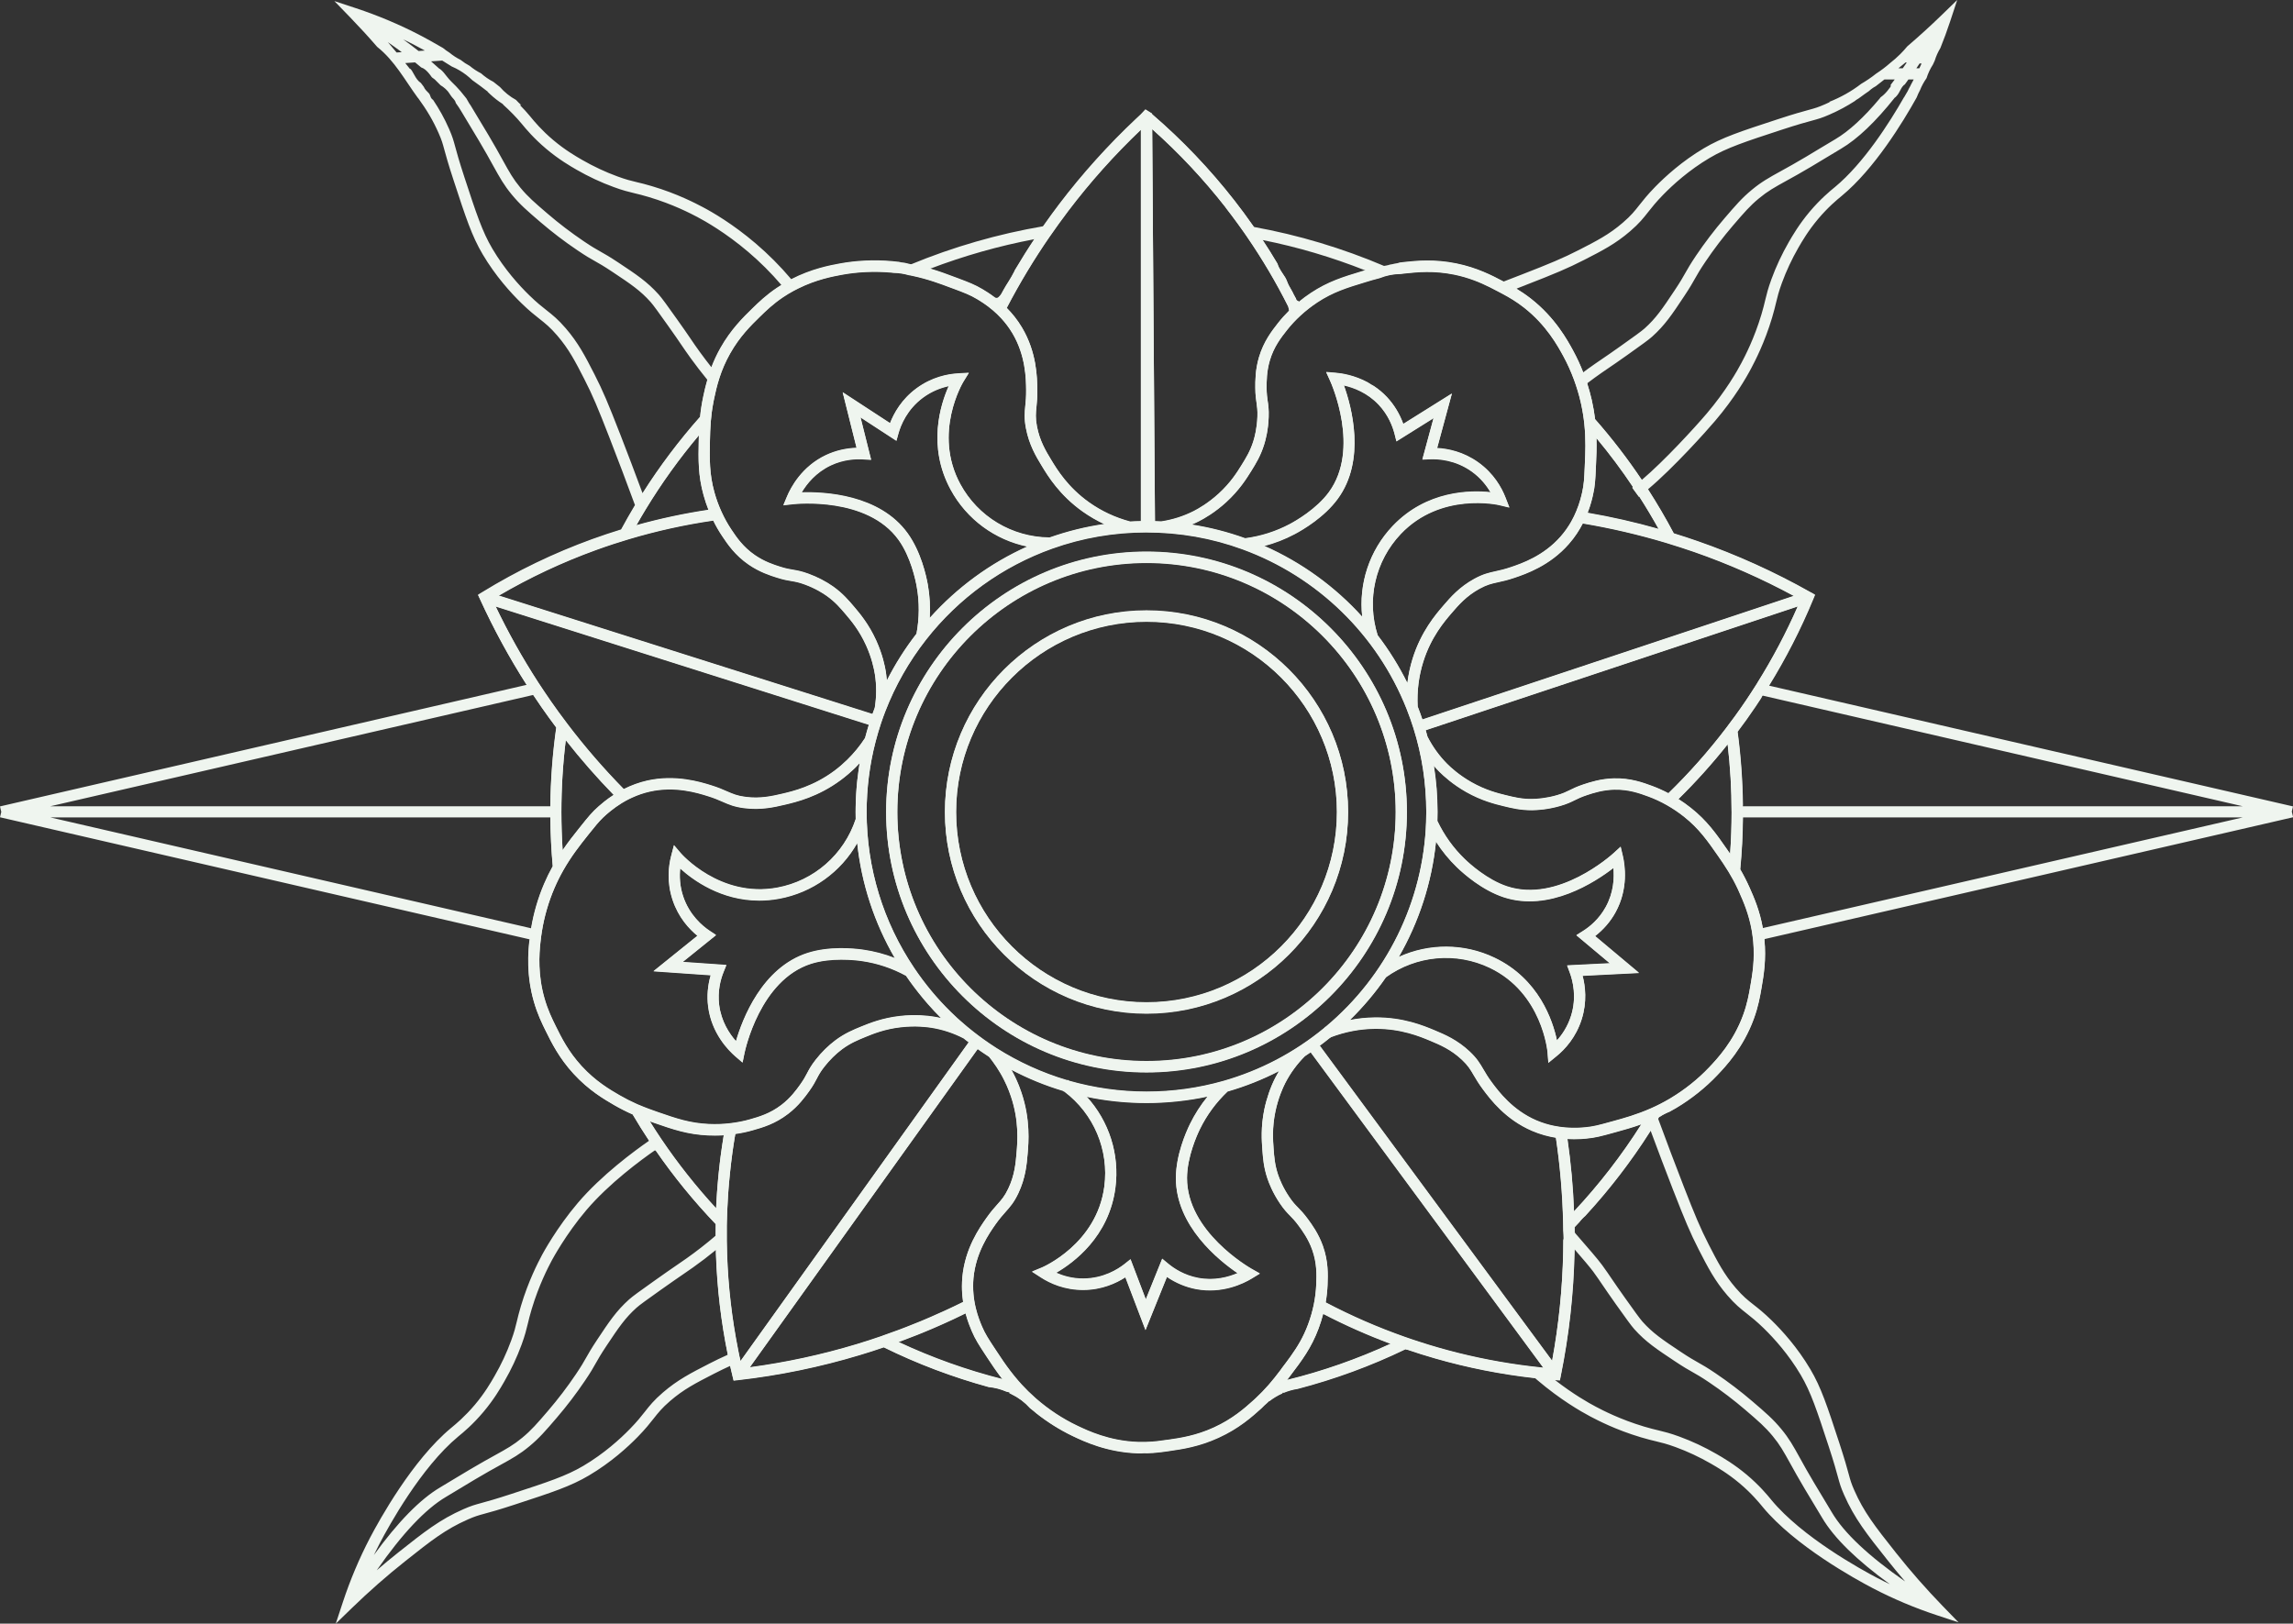 <?xml version="1.0" encoding="UTF-8"?>
<svg id="Layer_2" data-name="Layer 2" xmlns="http://www.w3.org/2000/svg" viewBox="0 0 800 566.6">
  <rect x="0" y="0" width="800" height="566.6" fill="#333333" stroke="none"/>
  <defs>
    <style>
      .cls-1 {
        fill: #eff5ef;
      }
    </style>
  </defs>
  <g id="Layer_1-2" data-name="Layer 1">
    <g id="Layer_1-2" data-name="Layer 1-2">
      <g>
        <g>
          <g>
            <path class="cls-1" d="M400,212.97c-38.78,0-70.33,31.55-70.33,70.33s31.55,70.33,70.33,70.33,70.33-31.55,70.33-70.33-31.55-70.33-70.33-70.33Zm0,136.76c-36.63,0-66.43-29.8-66.43-66.43s29.8-66.43,66.43-66.43,66.43,29.8,66.43,66.43-29.8,66.43-66.43,66.43Z"/>
            <path class="cls-1" d="M400,192.46c-50.09,0-90.84,40.75-90.84,90.84s40.75,90.84,90.84,90.84,90.84-40.75,90.84-90.84-40.75-90.84-90.84-90.84h0Zm0,177.78c-47.94,0-86.94-39-86.94-86.94s39-86.94,86.94-86.94,86.94,39,86.94,86.94-39,86.94-86.94,86.94Z"/>
          </g>
          <path class="cls-1" d="M799.56,283.31l.44-1.9-182.9-42.17c5.93-9.61,11.11-19.72,15.42-30.15l.66-1.6-1.5-.85c-12.54-7.08-25.78-13.08-39.36-17.81-2.76-.97-5.56-1.88-8.36-2.74-2.75-5.21-5.77-10.35-8.98-15.36,8.87-7.43,20.46-20.39,23.41-23.87,6.7-7.87,10.79-14.92,12.63-18.43,1.26-2.4,4.61-8.77,7.25-17.61,.67-2.24,1.05-3.84,1.39-5.25,.48-2.02,.9-3.75,2.02-6.82,1.54-4.22,3.48-8.35,5.74-12.29,1.28-2.22,3.42-5.92,6.91-10.07,3.46-4.11,6.66-6.75,8.03-7.87l.25-.21c11.31-9.36,21.26-25.61,26.08-34.27,.33-.89,.73-1.74,1.18-2.57,.58-1.49,1.36-2.89,2.28-4.2,.52-1.68,1.28-3.27,2.23-4.75,.19-.45,.4-.9,.62-1.34,.47-1.56,1.14-3.04,1.98-4.43,1.22-3.04,2.37-6.12,3.39-9.24l2.48-7.52-5.68,5.51c-3.81,3.69-7.74,7.25-11.75,10.69-.78,.93-1.57,1.83-2.4,2.65-1.12,1.12-2.32,2.17-3.58,3.16-1.53,1.35-3.17,2.58-4.9,3.71-1.63,1.3-3.37,2.48-5.19,3.54-3.39,2.62-7.22,4.76-11.26,6.34l.44-.03c-.58,.28-1.18,.55-1.81,.83-2.44,1.07-3.45,1.35-5.64,1.95-1.99,.54-5,1.35-10.83,3.27-12.91,4.22-19.39,6.34-25.77,10.12-7.57,4.48-13.45,9.83-17.05,13.52-2.65,2.72-4.15,4.62-5.47,6.3-1.61,2.05-2.89,3.68-5.78,6.16-4.77,4.12-9.17,6.37-15.25,9.49-5.67,2.9-10.2,4.79-20.13,8.65-2.05,.8-4.11,1.6-6.18,2.39-.02-.02-.05-.02-.08-.04-3.88-2.04-9.18-4.83-16.49-6.31-7.67-1.56-13.78-.93-17.82-.51-.65,.06-1.28,.14-1.9,.23-.61,.23-1.25,.37-1.9,.42-.51,.16-1.06,.27-1.64,.33-.16,.06-.3,.12-.45,.18-.03,0-.05,.02-.09,.02-.43,.09-.86,.16-1.29,.22-.28,.11-.56,.22-.86,.3l-1.52,.2c-.77,.31-1.63,.51-2.58,.57-.38,.12-.78,.22-1.2,.28-.58,.17-1.16,.35-1.7,.51-6.55,1.98-11.72,3.55-17.77,7.55-1.47,.97-2.9,2.03-4.26,3.15l-.08-.33c-.59-.05-.88-.55-.85-1.04-.26-.15-.41-.4-.45-.68-.12-.16-.24-.34-.33-.56-.49-1.1-1.11-2.06-1.68-3.11-.5-.92-.75-1.95-1.29-2.84-.87-1.43-2.24-3.1-2.69-4.79-1.78-3.01-3.64-5.98-5.57-8.89h0c-1-1.53-2.04-3.05-3.1-4.55-2.05-2.93-4.16-5.8-6.36-8.61-8.54-10.94-18.21-21.09-28.75-30.15v-.2c-.78-.46-1.55-.94-2.31-1.44-.52,.58-1.04,1.15-1.58,1.69s-1.12,1.08-1.71,1.6c-9.71,9.15-18.7,19.13-26.76,29.73-1.77,2.34-3.5,4.7-5.19,7.11-1.06,1.49-2.09,3-3.11,4.53-2.51,3.74-4.91,7.57-7.21,11.45-.06,.15-.11,.3-.19,.45-.59,1.18-1.27,2.3-1.95,3.42-.61,.99-1.26,1.95-1.8,2.98-.49,.93-.95,1.91-1.77,2.6-.37,.31-.79,.3-1.13,.12v.02s-.09-.06-.12-.09c-.02-.02-.05-.03-.07-.05-1.8-1.36-3.31-2.27-4.16-2.78-2.74-1.64-4.97-2.48-8.67-3.87l-1.19-.44c-2.37-.9-5.14-1.93-8.34-2.89h0c-3.07-.61-6.1-1.3-9.11-2.05-.76-.04-1.47-.16-2.15-.37v.04c-.72-.09-1.46-.17-2.22-.24-6.09-.54-12.42-.26-18.3,.84-3.39,.63-9.78,1.82-16.84,5.46-3.83-4.53-8.01-8.73-12.5-12.55-7.87-6.69-14.92-10.79-18.43-12.63-2.4-1.26-8.77-4.62-17.61-7.25-2.24-.68-3.84-1.06-5.25-1.39-2.02-.48-3.75-.9-6.82-2.02-4.22-1.55-8.35-3.48-12.29-5.75-2.22-1.28-5.92-3.41-10.07-6.9-4.12-3.46-6.75-6.66-7.87-8.03l-.21-.26c-1.11-1.35-2.33-2.68-3.62-3.98l.5,.03c-.65-.56-1.26-1.17-1.84-1.81-2.12-1.16-4.02-2.69-5.6-4.5-.76-.62-1.53-1.21-2.3-1.82-1.56-.79-3-1.8-4.3-2.96-1.42-.71-2.74-1.59-3.95-2.6-1.13-.6-2.19-1.3-3.18-2.09-1.41-.7-2.72-1.56-3.92-2.55-.78-.48-1.52-1.02-2.22-1.6-3.42-2.02-6.25-3.53-7.95-4.42-7.12-3.72-14.66-6.9-22.43-9.47l-7.52-2.48,5.51,5.68c3.24,3.35,6.39,6.79,9.43,10.3,6.09,4.83,9.61,11.54,14.2,17.82h.05c3.05,4.2,5.21,7.79,7.21,12.34,1.07,2.44,1.35,3.44,1.94,5.64,.54,1.98,1.36,5,3.28,10.83,4.22,12.91,6.34,19.38,10.12,25.76,4.48,7.57,9.82,13.46,13.52,17.05,2.72,2.65,4.62,4.15,6.3,5.47,2.05,1.62,3.67,2.89,6.16,5.78,4.12,4.78,6.37,9.17,9.49,15.26,2.91,5.67,4.79,10.2,8.65,20.12,3.04,7.81,6.07,15.83,9.01,23.82-1.75,2.93-3.35,5.73-4.84,8.5-3.41,1.05-6.79,2.18-10.13,3.39-13.33,4.84-26.23,11.06-38.33,18.49l-1.47,.9,.72,1.56c4.71,10.31,10.17,20.33,16.28,29.89L0,281.41l.44,1.88v.05l-.44,1.86,184.73,42.59c-.54,4.65-1.11,12.54,1.49,21.63,1.26,4.43,2.82,7.59,4.23,10.44,1.94,3.92,4.58,9.28,9.62,14.77,5.3,5.78,10.61,8.85,14.12,10.9,2.21,1.27,4.34,2.35,6.5,3.3,1.84,3.12,3.78,6.22,5.78,9.24-5.14,3.55-16.59,11.97-24.86,21.69-7.4,8.69-12.18,17.58-12.38,17.95l-.25,.47c-1.27,2.41-4.62,8.79-7.25,17.61-.67,2.25-1.05,3.85-1.39,5.26-.48,2.02-.9,3.75-2.02,6.81-1.55,4.23-3.48,8.36-5.75,12.28-1.28,2.23-3.42,5.95-6.9,10.08-3.52,4.16-6.72,6.79-8.09,7.92l-.19,.16c-13.5,11.18-25.08,32.19-28.31,38.36-3.71,7.11-6.9,14.66-9.46,22.43l-2.48,7.52,5.68-5.51c5.9-5.73,12.15-11.22,18.58-16.32,9.04-7.18,14.03-11.12,21.87-14.56,2.44-1.07,3.44-1.35,5.63-1.95,1.99-.54,5-1.35,10.84-3.27,12.89-4.22,19.36-6.33,25.76-10.13,7.62-4.51,13.48-9.85,17.05-13.51,2.65-2.72,4.16-4.63,5.48-6.31,1.61-2.05,2.89-3.67,5.77-6.16,4.76-4.1,8.94-6.24,15.26-9.48,1.95-1,3.79-1.9,5.67-2.75,.26,1.16,.52,2.29,.79,3.37l.4,1.67,1.7-.19c14.3-1.63,28.54-4.57,42.32-8.73,2.8-.84,5.62-1.74,8.36-2.69,11.71,5.77,24,10.4,36.6,13.86,2.17,.21,4.22,.75,6.1,1.57,.53,.12,1.05,.27,1.58,.39l-.62,.05c.37,.19,.73,.39,1.09,.59,2.37,1.16,4.48,2.76,6.23,4.71,.05,.04,.09,.08,.14,.12,.72,.55,1.42,1.13,2.1,1.73,3.95,3.11,8.27,5.83,12.66,7.92,3.85,1.83,11.85,5.64,22.63,6.03,.41,.02,.83,.02,1.24,.02,.72-.08,1.44-.1,2.15-.05,.58-.05,1.17-.09,1.76-.09h.23c2.14-.16,4.02-.44,5.73-.68l.1-.02c4.33-.62,10.25-1.48,17.05-4.59,7.15-3.25,11.71-7.35,14.73-10.06,.12-.11,.24-.23,.37-.33,.58-.63,1.21-1.21,1.87-1.77,.23-.23,.48-.47,.72-.7l-.03,.15c1.42-1.11,2.99-2.05,4.64-2.79l.05-.25c.12-.03,.24-.05,.36-.09l-.02,.16c1.58-.66,3.23-1.14,4.92-1.39,12.96-3.38,25.59-8.01,37.64-13.83l.37,.16,.07-.07c3.25,1.11,6.53,2.15,9.82,3.09,11.38,3.28,23.09,5.59,34.88,6.9,.33,.3,.66,.58,1,.86,7.87,6.69,14.92,10.78,18.42,12.63,2.4,1.26,8.77,4.61,17.61,7.25,2.24,.67,3.84,1.05,5.25,1.39,2.02,.48,3.76,.9,6.83,2.02,4.22,1.54,8.35,3.48,12.28,5.74,2.22,1.28,5.92,3.42,10.08,6.91,4.11,3.46,6.74,6.66,7.87,8.03l.21,.26c11.18,13.5,32.19,25.07,38.37,28.3,7.11,3.71,14.66,6.9,22.43,9.46l7.52,2.48-5.52-5.68c-5.75-5.94-11.25-12.19-16.31-18.58-7.5-9.45-11.26-14.33-14.57-21.86-1.07-2.44-1.35-3.45-1.94-5.64-.54-1.99-1.36-5-3.27-10.84-4.23-12.91-6.34-19.39-10.13-25.77-4.48-7.57-9.82-13.45-13.51-17.05-2.72-2.65-4.62-4.15-6.31-5.47-2.05-1.61-3.67-2.89-6.16-5.78-4.11-4.77-6.37-9.17-9.49-15.25-2.9-5.67-4.79-10.2-8.65-20.12-3.04-7.82-6.06-15.82-9-23.82,.11-.19,.22-.37,.33-.56,1.94-.91,3.95-1.96,6.02-3.19,5.25-3.14,10.2-7.09,14.31-11.43,2.93-3.09,9.04-9.54,12.73-19.65,1.58-4.34,2.18-7.82,2.71-10.9,.72-4.16,1.68-9.79,.98-16.84l184.49-42.54-.44-1.89v.02Zm-17.11-1.95h-174.43c-.08-8.73-.7-17.49-1.86-26.08,2.15-2.85,4.23-5.75,6.22-8.71,.86-1.27,1.7-2.55,2.54-3.84l167.54,38.63Zm-169.35-43.04c-.72,1.17-1.47,2.33-2.23,3.48-.56,.87-1.14,1.74-1.72,2.6-1.24,1.83-2.5,3.64-3.8,5.43-1.07,1.48-2.16,2.95-3.28,4.4h0c-6.09,7.99-12.79,15.54-19.98,22.55-1.87-.99-3.78-1.84-5.7-2.55-3.2-1.18-7.57-2.78-13.33-2.63-4.62,.12-8.33,1.35-10.55,2.08-2.34,.78-3.68,1.44-4.86,2.03-1.25,.61-2.31,1.14-4.47,1.77-3.86,1.11-7.07,1.29-8.64,1.31-3.6,.05-6.3-.63-9.14-1.32-2.81-.69-7.07-1.74-12.03-4.55-4.23-2.41-7.13-5.04-8.48-6.4-2.76-2.78-5.07-5.98-6.85-9.49,0-.02-.02-.03-.02-.05-.18-.74-.4-1.49-.61-2.23l97.44-32.43,3.7-1.23,28.68-9.54c-4.06,9.25-8.8,18.21-14.15,26.77h0Zm-8.96,44.99c0,4.84-.17,9.73-.52,14.59-.34-.5-.68-.98-1-1.44-3.91-5.61-7-10.05-12.68-14.56-1.4-1.11-2.86-2.15-4.37-3.11,6.11-6.01,11.86-12.41,17.19-19.12,.91,7.82,1.37,15.75,1.37,23.65h0Zm-42.44,52.79l-14.95,.75,.93,2.49c1.05,2.83,2.51,8.55,.42,15.16-1.18,3.72-3.13,6.55-4.9,8.52-1.46-6.92-6.27-21.44-21.75-28.84-10.66-5.1-22.91-5.09-33.45-.27,7.07-12.28,11.54-25.99,13-40.27,2.08,3.25,4.52,6.24,7.3,8.93,2.4,2.31,8.76,7.95,16.28,10.44,15.92,5.26,32.06-5.35,38.32-10.2,.33,3.48,.11,8.59-2.69,13.67-2.34,4.27-5.63,6.92-7.97,8.39l-2.26,1.42,11.72,9.82h0Zm24.77-145.12c1.53,.49,3.05,1,4.57,1.53,11.98,4.17,23.68,9.34,34.86,15.39l-28.53,9.5-3.7,1.23-97.41,32.41c-.5-1.49-1.05-3.01-1.64-4.52l-.02-.05c-.27-5.34,.38-10.58,1.95-15.58,2.72-8.69,7.43-14.15,9.96-17.09,2.39-2.78,5.1-5.92,9.71-8.45,2.6-1.42,4.18-1.77,6.37-2.25,1.56-.34,3.33-.72,5.8-1.56,4-1.36,12.32-4.2,18.97-11.79,2.09-2.37,3.67-4.85,4.86-7.17,9.82,1.64,19.52,3.91,29.04,6.76h0c1.74,.52,3.47,1.07,5.19,1.63h0Zm-7.77-6.43c-8.17-2.32-16.45-4.2-24.81-5.64,1.09-2.8,1.62-5.09,1.88-6.26,.72-3.11,.83-5.5,1-9.43l.06-1.28c.12-2.6,.26-5.65,.16-9.12,4.55,5.46,8.83,11.18,12.77,17.09-.09,.07-.19,.14-.27,.2l2.29,3.14s.09-.06,.12-.09c2.39,3.73,4.66,7.53,6.8,11.39h0ZM669.73,22.14l.68,.04c-.25,.55-.51,1.1-.77,1.64h-1.04c.37-.55,.76-1.11,1.14-1.68Zm-4.91-.34l.42,.03c-.47,.68-.93,1.34-1.39,1.99h-1.51c.83-.67,1.65-1.34,2.48-2.02h0Zm-3.1,11.67c.08-.09,.15-.17,.22-.26,.04-.05,.08-.1,.12-.15,0-.02,0,0,0,0t.02-.03c.26-.36,.5-.74,.69-1.14,.4-.81,.83-1.6,1.49-2.23,.09-.08,.19-.14,.29-.17,.43-.58,.85-1.16,1.28-1.76h1.84c-.07,.14-.15,.28-.22,.42-.23,.44-.51,.97-.83,1.56h0c-.02,.06-.03,.12-.06,.17-.41,.62-.67,1.32-1.02,1.97-.37,.68-.82,1.34-1.18,2.02-.02,.05-.06,.07-.09,.1-4.99,8.73-14.03,22.99-24.12,31.34l-.25,.2c-1.45,1.19-4.84,3.99-8.53,8.37-3.71,4.41-6.05,8.46-7.3,10.63-2.38,4.13-4.41,8.47-6.03,12.9-1.2,3.28-1.64,5.12-2.16,7.25-.34,1.43-.69,2.9-1.33,5.04-2.53,8.47-5.75,14.6-6.97,16.91-1.42,2.71-5.45,9.85-12.14,17.72-4.21,4.94-14.77,16.47-22.62,23.13-4.97-7.42-10.45-14.55-16.32-21.22-.26-2.14-.65-4.4-1.18-6.77-.44-1.91-.97-3.81-1.57-5.71,.87-.66,1.74-1.31,2.61-1.94,1.84-1.34,3.18-2.25,4.72-3.3,1.67-1.14,3.56-2.42,6.65-4.62,4.94-3.53,7.43-5.29,8.69-6.43,4.45-4,6.95-7.75,11.08-13.97,2.15-3.24,3.05-4.84,3.92-6.39,.84-1.49,1.63-2.9,3.58-5.78,2.96-4.39,6.19-8.63,9.61-12.62,3.91-4.55,5.87-6.84,9.1-9.51,3.05-2.52,5.25-3.74,9.61-6.15,1.14-.64,2.43-1.35,3.92-2.18,3.21-1.81,6.41-3.75,9.5-5.62,1.85-1.12,3.7-2.24,5.56-3.34,5.78-3.41,12.07-9.41,18.84-17.93h.12c.16-.18,.32-.35,.47-.52h0Zm-129.48,66.02c10.06-3.91,14.67-5.83,20.49-8.81,6.32-3.24,10.89-5.58,16.02-10,3.17-2.73,4.62-4.58,6.29-6.71,1.27-1.6,2.69-3.42,5.2-5.99,3.44-3.53,9.04-8.62,16.25-12.88,6.02-3.56,12.36-5.64,24.99-9.78,5.74-1.88,8.69-2.69,10.65-3.21,2.23-.61,3.47-.94,6.18-2.13,3.28-1.43,6.09-2.97,8.85-4.74,.35-.38,.86-.58,1.31-.9,.76-.56,1.52-1.13,2.3-1.67,.4-.28,.82-.54,1.21-.83,.27-.2,.53-.46,.8-.68,.51-.43,1.08-.76,1.66-1.08,.97-.75,1.96-1.52,3.01-2.35h3.6c-.47,.65-.95,1.27-1.42,1.88,.07,.26,.05,.54-.1,.75-.67,.93-1.38,1.83-2.22,2.62-.19,.18-.4,.36-.6,.52-.14,.11-.28,.22-.43,.33l-.02,.02c-.05,.05-.1,.09-.16,.13-.04,.04-.07,.08-.11,.12h0c-.05,.09-.09,.16-.15,.24,0,.02-.02,.02-.04,.04-2.78,3.32-5.46,6.17-8.05,8.54-2.58,2.37-5.07,4.27-7.45,5.67-1.87,1.11-3.74,2.23-5.6,3.35-3.07,1.86-6.23,3.78-9.4,5.56-1.47,.83-2.75,1.53-3.88,2.16-4.44,2.45-6.87,3.81-10.2,6.56-3.49,2.88-5.65,5.4-9.58,9.98-3.52,4.09-6.84,8.46-9.89,12.97-2.02,3.01-2.86,4.49-3.74,6.05-.84,1.49-1.7,3.03-3.78,6.15-4.29,6.46-6.53,9.72-10.44,13.23-1.11,1-3.68,2.83-8.36,6.16-3.04,2.16-4.91,3.44-6.57,4.57-1.56,1.07-2.93,1.98-4.82,3.36-.56,.41-1.13,.83-1.69,1.25-1.02-2.63-2.2-5.18-3.51-7.59-2.04-3.75-6.28-11.54-14.76-18.18-1.79-1.39-3.45-2.51-5.01-3.44,1.05-.4,2.1-.82,3.15-1.22v.02Zm-72.74,5.97c5.57-3.69,10.5-5.18,16.75-7.08,1.51-.46,3.19-.97,5.07-1.44,2.34-.93,4.82-1.44,7.33-1.44h.04c.23-.03,.45-.07,.69-.09,.41-.05,.84-.09,1.27-.14,3.81-.4,9.55-.99,16.65,.45,5.12,1.04,9.13,2.75,12.45,4.4,1.07,.53,2.06,1.05,3,1.55,.52,.27,1.07,.56,1.62,.86,2.2,1.18,4.64,2.6,7.32,4.7,7.84,6.14,11.82,13.46,13.74,16.98,1.41,2.58,2.65,5.35,3.71,8.2,.47,1.29,.92,2.61,1.31,3.93,.4,1.33,.76,2.67,1.06,4.02,.04,.18,.08,.36,.12,.54,.54,2.47,.9,4.8,1.13,7.01,.57,5.48,.35,10.15,.18,13.87l-.05,1.28c-.17,3.85-.27,5.97-.9,8.74-.3,1.28-.84,3.66-2.02,6.48-.47,1.16-1.06,2.39-1.77,3.66-.98,1.73-2.2,3.52-3.73,5.26-5.96,6.8-13.61,9.41-17.3,10.66-2.26,.77-3.92,1.14-5.38,1.46-2.32,.51-4.32,.94-7.42,2.63-5.22,2.86-8.31,6.44-10.78,9.32-2.72,3.15-7.76,9.01-10.73,18.46-.88,2.8-1.49,5.67-1.84,8.58-2.93-5.92-6.41-11.5-10.38-16.69q-2.65-3.46,0-.02c-3.94-12.44-.84-25.97,8.11-35.38,13.99-14.71,34.04-10.1,34.23-10.06l3.62,.87-1.35-3.47c-1.35-3.46-4.09-8.39-9.5-12.26-5.21-3.72-10.59-4.78-14.36-4.99l5.15-19.03-16.95,10.61c-1.25-3.49-3.19-6.69-5.69-9.36-1.46-1.56-3.01-2.81-4.58-3.85-.73-.38-1.43-.8-2.11-1.27-4.62-2.49-9.04-3.18-11.22-3.36l-3.31-.27,1.37,3.02c.44,.97,10.63,23.84-.44,38.92-4.33,5.9-11.54,10.01-13.64,11.13-4.83,2.56-10.06,4.23-15.55,4.95h0c-6.09-2.2-12.37-3.8-18.76-4.79,.87-.37,1.74-.76,2.58-1.19,1.88-.95,5.64-3.09,9.57-6.68,4.61-4.21,7.18-8.38,8.73-10.86,1.6-2.58,3.25-5.25,4.48-9.16,.54-1.68,1.45-5.18,1.6-9.66,.09-2.59-.12-4.07-.34-5.5-.18-1.23-.37-2.51-.38-4.7,0-2.26-.02-5.67,1.12-9.54,1.42-4.82,3.93-8.01,5.95-10.57,2.86-3.65,6.52-6.99,10.57-9.68h0Zm15.79,109.74c-9.48-10.48-21.13-18.97-34.25-24.76,3.73-.97,7.32-2.37,10.73-4.18,2.93-1.56,10.27-5.88,14.95-12.26,9.92-13.51,4.83-32.14,2.14-39.6,3.42,.76,8.2,2.55,12.17,6.77,3.33,3.56,4.83,7.5,5.52,10.17l.65,2.59,12.96-8.11-3.91,14.45,2.65-.12c3.01-.12,8.9,.26,14.55,4.29,3.18,2.27,5.26,5,6.59,7.29-7.04-.76-22.34-.65-34.16,11.78-8.13,8.55-11.9,20.17-10.61,31.67h0Zm-47.67-142.84c1.36,1.74,2.69,3.51,3.99,5.3,.81,1.1,1.6,2.21,2.38,3.33,.26,.37,.52,.75,.78,1.12,5.46,7.91,10.38,16.2,14.68,24.79l.33,1.44c-1.42,1.4-2.73,2.86-3.92,4.38-2.1,2.68-4.98,6.34-6.62,11.87-1.32,4.43-1.29,8.34-1.28,10.67,.02,2.47,.23,3.95,.43,5.25,.2,1.37,.37,2.55,.3,4.79-.13,4.02-.95,7.12-1.42,8.62-1.09,3.45-2.54,5.8-4.08,8.28-1.53,2.47-3.83,6.19-8.04,10.03-3.6,3.28-7,5.22-8.7,6.09-3.54,1.79-7.34,3-11.29,3.6-.73-.04-1.47-.07-2.21-.09l-.73-102.67-.02-3.89-.22-30.29c9.35,8.32,17.96,17.51,25.65,27.36h0Zm-27.62,113.33c11.53,0,22.81,1.98,33.52,5.91,26.11,9.55,46.94,29.81,57.21,55.64l.13,.35c.86,2.17,1.63,4.36,2.3,6.49,2.96,9.42,4.45,19.25,4.45,29.22,0,1.11-.02,2.26-.06,3.49-.97,27.67-13.73,53.68-35.02,71.46h-.09l-.49,.48c-10.41,8.56-22.25,14.77-35.16,18.46-8.69,2.46-17.7,3.71-26.79,3.71s-18.27-1.28-27.03-3.79l-.23-.22h-.51c-8.61-2.55-16.85-6.3-24.52-11.15l-.07-.05-.19-.12c-.71-.45-1.41-.92-2.11-1.39-1.39-.94-2.75-1.91-4.09-2.92-.54-.4-1.07-.82-1.6-1.23-.71-.55-1.4-1.11-2.09-1.68-.8-.67-1.59-1.35-2.36-2.03-.4-.35-.78-.7-1.17-1.04-.76-.7-1.52-1.42-2.26-2.14-4.75-4.64-9.02-9.76-12.78-15.34-10.87-16.12-16.63-34.96-16.63-54.51,0-8.31,1.04-16.56,3.11-24.52l.06-.23c.54-2.08,1.17-4.22,1.89-6.37,.46-1.37,.95-2.72,1.46-4.04,3.48-8.99,8.26-17.4,14.22-25.01,11.43-14.59,26.67-25.59,44.05-31.79,10.51-3.75,21.55-5.65,32.82-5.65h0Zm-20.89,196.95c6.85,1.44,13.85,2.16,20.89,2.16s14.38-.76,21.37-2.26c-2.44,2.98-4.53,6.22-6.22,9.69-1.46,2.99-4.85,10.79-4.89,18.7-.09,16.77,14.99,28.84,21.55,33.29-3.21,1.39-8.14,2.76-13.83,1.67-4.78-.91-8.32-3.21-10.45-4.99l-2.05-1.7-5.72,14.18-5.33-14-2.08,1.66c-2.37,1.87-7.36,5.02-14.29,5.08-3.9,.05-7.19-.96-9.62-2.03,6.13-3.53,18.46-12.6,20.7-29.6,1.56-11.71-2.23-23.33-10.04-31.87h0Zm-140.95-47.01l11.66-9.4-2.22-1.46c-2.51-1.67-7.05-5.45-9.25-12.02-1.24-3.7-1.32-7.14-1.04-9.78,4.49,4.07,14.27,11.2,27.59,11.19,2.23,0,4.55-.19,6.96-.64,11.61-2.15,21.51-9.33,27.21-19.4,1.51,14.2,5.97,27.84,13.16,40.18-3.6-1.41-7.32-2.39-11.15-2.93-3.29-.47-11.76-1.28-19.3,1.13-15.98,5.1-22.8,23.17-25.01,30.78-2.31-2.62-5.14-6.89-5.86-12.63-.61-4.83,.48-8.9,1.51-11.47l1-2.48-15.26-1.06h0Zm62.05-190.08l12.54,8.18,.71-2.56c.81-2.9,3-8.39,8.58-12.51,3.13-2.32,6.37-3.46,8.97-4.02-2.9,6.45-7.53,21.04,.65,36.12,5.62,10.38,15.5,17.56,26.84,19.88-12.99,5.81-24.6,14.31-34.13,24.96,.23-3.86,.02-7.72-.65-11.54-.58-3.27-2.42-11.58-7.04-18-9.79-13.62-29.1-14.52-37-14.28,1.77-3.01,4.96-7.01,10.2-9.48,4.41-2.07,8.62-2.29,11.38-2.1l2.66,.17-3.71-14.83h0Zm66.44-63.68c.27-.4,.54-.79,.83-1.18,.47-.68,.94-1.35,1.42-2.01,.3-.42,.59-.83,.9-1.25h0c.93-1.31,1.9-2.6,2.87-3.88,7.65-10.09,16.17-19.62,25.37-28.38V181.82c-1.26,.02-2.51,.06-3.76,.14-5.19-1.39-10.01-3.64-14.31-6.7-7.42-5.27-11.16-11.43-13.17-14.75-1.91-3.14-4.06-6.69-5.04-11.84-.54-2.91-.39-4.53-.16-6.76,.16-1.6,.34-3.4,.3-6.01-.06-4.22-.19-13.01-5.36-21.68-1.62-2.72-3.48-4.98-5.32-6.83,4.59-8.82,9.75-17.35,15.41-25.52Zm-91.54,20.56c1.17-.7,2.32-1.33,3.46-1.88,6.27-3.11,11.96-4.16,15.04-4.74,5.53-1.03,11.5-1.3,17.23-.79,.16,.02,.3,.03,.46,.05,.16,.02,.3,.04,.45,.05,1.95,.03,3.81,.33,5.55,.86v-.04c.33,.06,.67,.13,1,.21,5.43,1.14,9.84,2.81,13.35,4.13l1.2,.44c3.6,1.35,5.6,2.1,8.03,3.56,1.13,.68,3.21,1.93,5.54,3.92,.96,.82,1.95,1.75,2.94,2.83,1.34,1.46,2.66,3.17,3.85,5.16,4.63,7.78,4.75,15.86,4.8,19.74,.03,2.39-.14,4.08-.29,5.57-.23,2.37-.44,4.41,.22,7.87,1.11,5.85,3.56,9.89,5.53,13.13,2.16,3.56,6.17,10.17,14.24,15.91,2.41,1.7,4.95,3.18,7.62,4.42-6.51,.93-12.9,2.51-19.11,4.7q-4.14,1.46-.02,0c6.2-2.2,0,0-.02,0-.01,0-.02,0-.02,0-13.04-.11-24.93-7.23-31.11-18.64-9.68-17.86,.91-35.49,1.01-35.67l1.95-3.17-3.71,.21c-3.71,.21-9.25,1.29-14.6,5.25-5.15,3.8-7.81,8.59-9.18,12.11l-16.51-10.78,4.85,19.4c-3.71,.11-7.36,.97-10.66,2.51-8.51,3.99-12.35,11.41-13.61,14.42l-1.28,3.06,3.29-.37c1.06-.12,25.97-2.74,36.89,12.45,4.27,5.93,5.95,14.06,6.36,16.41,.96,5.39,.92,10.89-.09,16.35q-.67,3.64,0,.02c-3.97,5.11-7.43,10.58-10.34,16.33-.08-.94-.19-1.88-.33-2.82-.32-2.09-1.19-6.31-3.4-11.17-2.58-5.68-5.74-9.42-7.63-11.65-1.96-2.31-3.99-4.71-7.32-7.1-2.48-1.77-5.57-3.37-8.69-4.51-2.44-.89-3.92-1.14-5.34-1.38-1.22-.2-2.5-.41-4.58-1.08-2.15-.68-5.39-1.73-8.73-4.02-4.15-2.85-6.41-6.21-8.22-8.92-2.58-3.85-4.64-8.36-5.94-13.05-1.78-6.44-1.68-11.59-1.55-18.12,.04-1.93,.09-4.11,.29-6.58,.16-2.02,.44-4.26,.91-6.71,0,0,0,0,0-.02,.09-.44,.17-.9,.27-1.35,.21-.95,.44-2.03,.72-3.21,.31-1.27,.69-2.65,1.18-4.13,.83-2.55,2-5.39,3.68-8.36,3.39-6.01,7.29-9.81,10.42-12.87,2.12-2.06,4.51-4.4,8.06-6.79,.63-.42,1.26-.83,1.88-1.2h0ZM154.26,21.12h0c1.11,.67,2.27,1.39,3.46,2.15,.05,.02,.09,.02,.13,.04,1.69,.72,3.31,1.7,4.78,2.81,.77,.58,1.47,1.23,2.18,1.88,1.81,1.28,3.63,2.62,5.42,4.03h-.12c.32,.29,.62,.59,.94,.89,1.29,1.2,2.72,2.34,4.21,3.28,.16,.1,.27,.23,.34,.37,2.34,2.12,4.52,4.33,6.4,6.6l.2,.24c1.19,1.45,3.99,4.84,8.37,8.53,4.41,3.72,8.46,6.06,10.63,7.31,4.13,2.37,8.47,4.41,12.9,6.02,3.28,1.21,5.11,1.64,7.25,2.16,1.43,.34,2.9,.69,5.04,1.34,8.47,2.53,14.6,5.75,16.91,6.96,2.7,1.42,9.85,5.46,17.72,12.15,4.14,3.52,8.02,7.38,11.57,11.54-.52,.32-1.04,.65-1.56,1-3.83,2.58-6.36,5.04-8.59,7.22-3.14,3.06-7.43,7.25-11.1,13.74-1.33,2.36-2.36,4.62-3.16,6.74-1.39-1.76-2.73-3.53-4.02-5.3-1.34-1.84-2.25-3.18-3.29-4.72-1.14-1.67-2.43-3.56-4.62-6.63-3.53-4.95-5.29-7.43-6.44-8.7-3.99-4.45-7.75-6.95-13.97-11.08-3.24-2.15-4.84-3.05-6.39-3.92-1.49-.84-2.9-1.63-5.78-3.58-4.38-2.96-8.63-6.19-12.61-9.61-4.56-3.91-6.85-5.87-9.52-9.1-2.52-3.05-3.74-5.25-6.15-9.61-.64-1.14-1.35-2.44-2.18-3.92-1.81-3.21-3.74-6.41-5.61-9.5-1.12-1.84-2.24-3.7-3.34-5.56-.09-.15-.19-.3-.28-.44-.06-.06-.13-.12-.17-.2-.34-.64-.72-1.27-1.09-1.89-.22-.26-.44-.54-.65-.81-.93-1.21-1.91-2.36-2.97-3.45-1.04-1.07-2.15-2.05-3.07-3.24-.79-1-1.53-2.05-2.56-2.82h-.12c-.94-.86-1.92-1.74-2.96-2.63l3.85-.27h0Zm91.24,151.67c.47,1.72,1.04,3.42,1.7,5.08-8.49,1.27-16.91,3.07-25.19,5.38,1.05-1.87,2.17-3.78,3.36-5.74,5.47-9.01,11.66-17.62,18.46-25.68-.02,.6-.03,1.18-.04,1.73-.14,6.84-.25,12.25,1.7,19.24h0ZM138.37,18.32c-1-1.21-2.02-2.41-3.05-3.61,1.69,1.18,3.31,2.34,4.85,3.49l-1.8,.12h0Zm6.47-2.49c.86,.44,2.01,1.06,3.38,1.81l-2.18,.16h0c-1.69-1.34-3.48-2.69-5.36-4.06,1.41,.67,2.79,1.37,4.17,2.09Zm71.35,135.24c-3.91-10.06-5.83-14.67-8.81-20.49-3.24-6.33-5.59-10.89-10-16.02-2.74-3.18-4.58-4.62-6.71-6.3-1.6-1.26-3.42-2.69-5.99-5.2-3.53-3.43-8.62-9.04-12.88-16.24-3.56-6.02-5.64-12.36-9.78-25-1.88-5.74-2.69-8.69-3.21-10.65-.61-2.23-.94-3.46-2.13-6.18-1.65-3.77-3.45-6.94-5.57-10.12-.32-.19-.59-.47-.77-.82-.16-.33-.26-.68-.39-1.01-.06-.12-.13-.24-.2-.36-.03-.03-.05-.05-.08-.09-.69-.7-1.46-1.39-1.83-2.32-.33-.43-.67-.88-1-1.32-1-.65-1.66-1.65-2.22-2.68-.27-.5-.54-1-.84-1.47-.07-.12-.16-.23-.23-.33,0,0,0,0,0-.02-.05-.06-.1-.12-.15-.18-.08-.09-.16-.18-.26-.26h-.15c-.45-.57-.91-1.14-1.39-1.74-.07-.09-.14-.18-.22-.26l3.44-.24c.74,.59,1.45,1.18,2.14,1.77,.98,.29,1.82,1.08,2.48,1.83,.43,.49,.82,1.02,1.19,1.55,.03,.03,.07,.06,.1,.09,.05,.05,.1,.09,.15,.13h0s.02,0,.03,.02c.11,.08,.22,.15,.32,.23,.26,.19,.54,.39,.76,.63,0,0,.02,.02,.02,.04,.59,.57,1.15,1.13,1.7,1.69,.29,.16,.57,.34,.83,.54,.6,.46,1.18,.95,1.67,1.53,.62,.76,1.07,1.67,1.69,2.33,.48,.51,1.01,1.11,1.13,1.81,.72,.98,1.35,1.94,1.91,2.89,1.11,1.88,2.23,3.74,3.36,5.6,1.85,3.07,3.77,6.23,5.55,9.4,.83,1.47,1.53,2.75,2.16,3.88,2.46,4.43,3.81,6.87,6.56,10.2,2.88,3.49,5.4,5.65,9.98,9.58,4.09,3.51,8.46,6.84,12.98,9.88,3,2.03,4.48,2.86,6.05,3.74,1.49,.84,3.03,1.7,6.14,3.78,6.46,4.29,9.72,6.52,13.23,10.44,1,1.11,2.83,3.68,6.16,8.36,2.17,3.04,3.45,4.91,4.57,6.57,1.07,1.56,1.99,2.92,3.36,4.81,1.81,2.49,3.72,4.97,5.72,7.42-.62,2.16-1.04,4.06-1.38,5.65-.57,2.66-.93,5.08-1.14,7.26-7.36,8.3-14.1,17.25-20.07,26.67-2.61-7.06-5.29-14.12-7.97-21.02v.02Zm-8.26,40.78c2.07-.76,4.16-1.47,6.26-2.16,1.74-.57,3.48-1.11,5.23-1.63,9.64-2.88,19.48-5.05,29.43-6.5,.93,1.9,1.97,3.71,3.11,5.41,1.89,2.83,4.48,6.69,9.24,9.96,3.81,2.62,7.53,3.81,9.75,4.51,2.35,.76,3.82,1,5.12,1.22,1.37,.23,2.55,.42,4.65,1.19,3.78,1.37,6.48,3.11,7.75,4.02,2.94,2.1,4.73,4.21,6.62,6.44,1.88,2.21,4.7,5.56,7.06,10.75,2.02,4.44,2.8,8.27,3.1,10.15,.61,3.88,.59,7.83-.04,11.72h0c-.27,.72-.54,1.46-.81,2.2l-97.89-31.03-3.71-1.18-28.81-9.13c10.79-6.33,22.19-11.68,33.94-15.94h0Zm-35,19.69l28.66,9.08,3.71,1.18,97.85,31.03c-.49,1.57-.93,3.13-1.33,4.65h0c-1.81,2.79-3.89,5.32-6.21,7.6-.71,.69-1.44,1.36-2.19,2.01-.76,.65-1.55,1.28-2.35,1.88-7.29,5.4-14.33,7.08-18.11,7.97-3.58,.83-7.64,1.78-12.81,1.12-2.93-.37-4.41-1.03-6.47-1.92-1.46-.65-3.13-1.38-5.63-2.15-3.71-1.15-12.41-3.85-22.27-1.62-2.77,.63-5.51,1.62-8.15,2.95-6.97-7.1-13.49-14.63-19.5-22.53-1.11-1.44-2.19-2.9-3.25-4.37-.96-1.31-1.89-2.62-2.81-3.95-.67-.97-1.33-1.93-1.98-2.9-.78-1.14-1.54-2.3-2.3-3.46-5.51-8.52-10.5-17.41-14.88-26.57h0Zm41.22,65.78c-2.54,1.63-4.34,3.2-5.2,3.95-2.4,2.09-3.87,3.94-6.32,7.01l-.83,1.04c-1.57,1.96-3.51,4.4-5.5,7.32-.28-4.42-.43-8.88-.43-13.33,0-8.4,.51-16.82,1.53-25.11,5.24,6.66,10.83,13.05,16.74,19.12h0Zm-28.09-34.81c.93,1.4,1.88,2.79,2.83,4.18,1.68,2.41,3.4,4.8,5.17,7.15-1.28,9.04-1.98,18.29-2.07,27.52H17.55l168.5-38.85h0Zm-.77,81.42L17.53,285.24H191.99c.05,5.69,.33,11.4,.84,17-1.1,1.96-2.11,4.02-3.01,6.13-2.12,4.95-3.67,10.28-4.54,15.54h0Zm37.53,61.58c-.28-.12-.55-.24-.83-.37-1.94-.86-3.85-1.84-5.83-2.98-3.31-1.92-8.31-4.82-13.21-10.16-4.65-5.08-7.06-9.95-9.02-13.92-1.31-2.64-2.78-5.64-3.95-9.73-2.32-8.1-1.9-15.26-1.4-19.68,.09-.8,.19-1.52,.26-2.13,.08-.58,.16-1.16,.26-1.74,.81-5.03,2.29-10.14,4.32-14.88,.93-2.17,1.98-4.28,3.12-6.29,2.83-5,6-8.98,8.31-11.89l.83-1.04c1.94-2.43,3.18-3.97,4.71-5.46,.35-.34,.72-.68,1.12-1.03,.07-.06,.14-.12,.22-.19,.23-.2,.51-.44,.83-.7,.21-.17,.44-.36,.68-.55,.97-.78,2.22-1.69,3.72-2.62,.4-.24,.82-.49,1.25-.73,.77-.43,1.56-.83,2.35-1.18,1.99-.92,4.03-1.61,6.09-2.08,8.84-2.01,16.56,.39,20.26,1.54,2.29,.7,3.85,1.39,5.22,1.99,2.16,.95,4.04,1.77,7.53,2.22,5.88,.75,10.49-.33,14.21-1.2,4.05-.96,11.6-2.75,19.53-8.62,.89-.66,1.74-1.35,2.58-2.06,.54-.47,1.07-.94,1.6-1.43,.29-.26,.57-.54,.84-.8,.5-.5,.99-1,1.47-1.52,.02-.02,.04-.04,.06-.06-.05,.27-.09,.54-.13,.81-.02,.16-.05,.3-.07,.46-.06,.39-.12,.79-.18,1.18-.17,1.19-.33,2.38-.45,3.57-.04,.36-.08,.72-.11,1.07-.02,.2-.04,.4-.05,.59-.05,.42-.08,.83-.11,1.25-.05,.57-.09,1.14-.12,1.7-.04,.65-.08,1.3-.1,1.95,0,.19-.02,.38-.02,.57-.02,.39-.03,.78-.03,1.17-.02,.33-.02,.66-.03,.99,0,.59-.02,1.18-.02,1.77,0,.83,0,1.65,.03,2.48-4.11,12.41-14.59,21.57-27.38,23.93-19.97,3.68-33.48-11.83-33.62-11.99l-2.41-2.83-.94,3.6c-.95,3.59-1.63,9.19,.48,15.51,2.02,6.07,5.76,10.1,8.68,12.48l-15.35,12.37,19.96,1.39c-1.05,3.56-1.36,7.29-.9,10.91,1.17,9.32,7.03,15.27,9.5,17.4l2.51,2.16,.66-3.25c.22-1.04,5.42-25.54,23.24-31.23,6.97-2.22,15.21-1.31,17.58-.98,5.43,.76,10.66,2.5,15.54,5.16,.86,1.26,1.74,2.5,2.65,3.71,.55,.75,1.12,1.48,1.7,2.2,1.07,1.36,2.18,2.69,3.32,3.99,1.49,1.7,3.04,3.35,4.66,4.96-.92-.21-1.84-.4-2.78-.54-2.07-.33-6.33-.82-11.68-.21-6.2,.69-10.73,2.55-13.43,3.65-2.8,1.14-5.7,2.32-9.02,4.77-2.5,1.86-4.91,4.23-6.97,6.87-1.6,2.05-2.3,3.38-2.96,4.65-.58,1.11-1.18,2.24-2.45,4.02-1.32,1.84-3.32,4.61-6.52,7.06-3.98,3.05-7.88,4.16-11.03,5.06-2.17,.62-4.5,1.07-6.93,1.35-2.41,.28-4.86,.37-7.3,.26-6.68-.29-11.54-1.98-17.72-4.12-2.13-.75-4.34-1.52-6.82-2.59h0Zm29.71,10.55c-.02,.15-.05,.29-.07,.44-.17,1.04-.33,2.09-.49,3.14-.12,.82-.24,1.63-.35,2.46-.08,.54-.15,1.08-.22,1.62-.09,.68-.17,1.36-.25,2.04-.14,1.15-.26,2.3-.38,3.45-.06,.61-.12,1.22-.18,1.84-.09,.88-.16,1.76-.23,2.65-.07,.78-.12,1.56-.18,2.34-.05,.68-.09,1.37-.13,2.05-.04,.68-.08,1.38-.12,2.06l-.07,1.47c-6.94-7.53-13.34-15.61-19.08-24.1-1.4-2.07-2.77-4.19-4.1-6.32,.58,.21,1.15,.4,1.7,.6,6.45,2.24,11.56,4.01,18.8,4.33,.72,.03,1.45,.05,2.18,.05,.48,0,.97,0,1.44-.02,.4,0,.81-.02,1.21-.05,.09,0,.19,0,.29-.02,.04,0,.08,0,.12,0h.11Zm-119.99,142.41c3.14-6.01,14.4-26.46,27.33-37.17l.19-.16c1.45-1.18,4.85-3.97,8.59-8.41,3.71-4.4,5.96-8.31,7.3-10.64,2.38-4.12,4.41-8.45,6.04-12.89,1.19-3.28,1.63-5.11,2.15-7.24,.34-1.43,.69-2.91,1.34-5.06,2.52-8.45,5.74-14.6,6.96-16.91l.24-.44c.05-.09,4.77-8.9,11.9-17.27,7.96-9.35,19.06-17.51,24.08-20.98,6.3,9.14,13.36,17.81,21.03,25.81-.02,1.42-.03,2.78-.03,4.12-3.32,2.83-6.71,5.48-10.12,7.89-1.13,.8-2.19,1.53-3.43,2.37-1.91,1.32-4.29,2.94-7.94,5.55-4.95,3.52-7.43,5.29-8.7,6.43-4.45,4-6.95,7.75-11.08,13.98-2.15,3.24-3.05,4.83-3.92,6.38-.84,1.49-1.64,2.9-3.58,5.78-2.96,4.39-6.2,8.63-9.61,12.62-3.91,4.55-5.87,6.84-9.1,9.51-3.06,2.52-5.25,3.74-9.62,6.16-1.14,.63-2.43,1.35-3.91,2.18-3.21,1.81-6.4,3.74-9.49,5.6-1.85,1.13-3.71,2.25-5.57,3.35-6.99,4.13-14.74,12.04-23.15,23.62,.68-1.42,1.38-2.81,2.1-4.19h0Zm114.76-62.53c-6.34,3.25-10.91,5.6-16.02,10-3.18,2.73-4.62,4.57-6.29,6.7-1.26,1.6-2.69,3.42-5.21,6-3.41,3.5-9,8.59-16.24,12.88-6.04,3.57-12.38,5.64-25,9.77-5.74,1.88-8.69,2.69-10.65,3.22-2.23,.61-3.46,.94-6.17,2.13-8.31,3.64-13.73,7.95-22.72,15.08-2.55,2.02-5.08,4.11-7.56,6.25,8.9-12.8,16.99-21.37,24.13-25.59,1.88-1.11,3.74-2.24,5.6-3.37,3.06-1.85,6.23-3.77,9.39-5.55,1.46-.83,2.74-1.53,3.88-2.16,4.44-2.45,6.88-3.81,10.21-6.56,3.49-2.88,5.65-5.4,9.58-9.98,3.51-4.09,6.83-8.45,9.88-12.97,2.03-3.01,2.86-4.48,3.74-6.05,.84-1.49,1.7-3.03,3.78-6.15,4.29-6.45,6.52-9.71,10.44-13.23,1.11-1,3.68-2.83,8.36-6.16,3.63-2.58,5.99-4.2,7.88-5.5,1.26-.86,2.34-1.6,3.48-2.41,2.67-1.89,5.32-3.92,7.94-6.06,.02,.54,.03,1.08,.05,1.63,.4,11.68,1.78,23.41,4.13,34.9-2.2,.98-4.34,2.01-6.62,3.18h0Zm10.74-2.44c-.16-.77-.33-1.55-.47-2.33-2.2-11.01-3.5-22.25-3.88-33.45-.06-1.6-.09-3.18-.11-4.74,0-.3,0-.59,0-.89-.02-1.42,0-2.85,0-4.33,.02-.46,.02-.93,.03-1.39,.02-1.28,.07-2.58,.12-3.86,.07-1.83,.17-3.67,.3-5.5,.05-.74,.1-1.48,.16-2.22,.05-.64,.1-1.28,.16-1.91s.12-1.28,.18-1.91c.05-.64,.12-1.28,.19-1.93,.06-.65,.13-1.29,.21-1.94,.06-.54,.12-1.09,.19-1.63,.11-.86,.22-1.72,.33-2.58,.03-.23,.06-.47,.09-.71,.13-.92,.26-1.83,.4-2.75,.09-.64,.19-1.27,.3-1.91,.1-.63,.21-1.27,.32-1.9,2.12-.3,4.16-.73,6.09-1.29,3.46-.98,7.76-2.2,12.33-5.71,3.65-2.79,5.94-5.97,7.31-7.87,1.44-2.01,2.13-3.33,2.74-4.5,.64-1.23,1.19-2.29,2.58-4.06,1.84-2.37,4-4.49,6.21-6.14,2.93-2.16,5.48-3.19,8.18-4.3,2.68-1.1,6.73-2.76,12.4-3.39,5.07-.57,9.11-.05,10.62,.19,3.91,.63,7.67,1.87,11.19,3.7,.06,.05,.12,.1,.19,.15,.02,.02,.02,.02,.04,.03,.09,.08,.17,.14,.26,.21,.44,.34,.86,.68,1.3,1.01l-75.54,105.54-4.09,5.72c-.11-.47-.21-.94-.31-1.42h0Zm49.77-7.36c-2.94,1.02-5.96,2-8.97,2.91-12.16,3.67-24.67,6.37-37.26,8.05l3.35-4.69,4.16-5.81,72.03-100.61c1.11,.79,2.23,1.56,3.36,2.29,.16,.12,.33,.23,.49,.33,.02,.02,.04,.03,.06,.04,.02,.02,.04,.03,.06,.04,0,0,.02,0,.02,.02,.21,.26,.42,.52,.62,.79,.19,.25,.39,.5,.57,.75,.97,1.31,1.87,2.65,2.68,4.05,.17,.29,.34,.58,.5,.87,.16,.29,.33,.58,.48,.89,.16,.3,.31,.59,.45,.89,.3,.6,.59,1.21,.86,1.82,.27,.61,.53,1.23,.76,1.85,.24,.61,.47,1.25,.68,1.88,2.91,8.63,2.3,15.82,1.98,19.67-.31,3.66-.65,7.81-2.89,12.54-1.27,2.68-2.34,3.88-3.84,5.56-1.07,1.19-2.27,2.55-3.78,4.69-2.43,3.45-7.49,10.63-8.41,20.67-.09,1.05-.14,2.1-.14,3.16,0,.43,0,.86,.02,1.29,0,.38,.03,.76,.06,1.14,.02,.25,.04,.51,.06,.76,.02,.23,.04,.46,.07,.69,.04,.47,.1,.93,.17,1.4,0,.08,.02,.15,.03,.23-.17,.09-.34,.17-.51,.25-.79,.39-1.56,.77-2.35,1.14-.51,.24-1.01,.48-1.52,.72-.71,.34-1.43,.68-2.15,1-1.63,.75-3.27,1.48-4.92,2.19-.84,.37-1.67,.72-2.51,1.07-.26,.11-.51,.22-.76,.32-.25,.11-.51,.21-.76,.31-1.44,.59-2.88,1.17-4.33,1.73-.93,.37-1.87,.72-2.8,1.07-1.88,.7-3.77,1.38-5.65,2.03h0Zm5.67,2.11s.1-.04,.16-.06c2.12-.78,4.25-1.6,6.36-2.44,.8-.32,1.6-.65,2.41-.98,1.84-.76,3.67-1.53,5.48-2.34,.22-.09,.44-.19,.65-.29,.02,0,.05-.02,.07-.03,.44-.19,.86-.38,1.29-.58,.14-.06,.28-.12,.42-.19,.78-.35,1.56-.71,2.34-1.07,1.42-.66,2.83-1.34,4.23-2.04,.76,2.86,1.67,5.01,2.16,6.17,1.24,2.92,2.54,4.9,4.69,8.17l.74,1.13c1.37,2.08,3.11,4.72,5.29,7.53-12.47-3.15-24.64-7.5-36.29-12.96h0Zm133.55,9.47c-.68,.9-1.39,1.82-2.16,2.79l-.2,.26s-.05,.06-.08,.09c-.51,.63-1.08,1.34-1.72,2.07-.13,.16-.28,.32-.42,.48-1.36,1.56-2.77,3-4.28,4.42h0c-.31,.3-.63,.58-.95,.87-2.84,2.55-7.14,6.41-13.75,9.42-6.3,2.88-11.68,3.65-16,4.28h-.09c-2.26,.33-4.58,.68-7.43,.76-.97,.03-1.97,.03-2.98,0-9.97-.36-17.48-3.94-21.09-5.66-5.08-2.41-10.06-5.69-14.4-9.49-.12-.1-.24-.21-.36-.32-1.62-1.43-3.14-2.92-4.62-4.53l-.42-.47-.3-.34-.35-.39c-2.1-2.41-3.84-4.75-5.32-6.89-.88-1.27-1.67-2.46-2.38-3.55l-.75-1.14c-2.1-3.18-3.25-4.94-4.36-7.54-.49-1.17-1.46-3.43-2.18-6.43-.11-.46-.22-.93-.31-1.42-.08-.42-.16-.83-.22-1.25-.07-.44-.12-.9-.18-1.34,0-.06-.02-.12-.02-.18-.02-.24-.05-.49-.07-.73-.02-.3-.05-.61-.06-.91-.02-.09-.02-.17-.02-.25,0-.18-.02-.36-.02-.53v-.13c0-.3-.02-.59-.02-.89,0-.95,.04-1.88,.12-2.82,.83-9.01,5.48-15.61,7.71-18.8,1.38-1.95,2.51-3.22,3.5-4.34,1.58-1.77,2.94-3.3,4.45-6.48,2.53-5.37,2.93-10.09,3.25-13.88,.33-3.85,1-11.84-2.17-21.24-.22-.65-.45-1.3-.7-1.94-.05-.15-.11-.3-.17-.44-.05-.15-.12-.3-.18-.45-.12-.31-.26-.61-.39-.92-.13-.32-.27-.63-.41-.93-.12-.26-.25-.52-.37-.79-.14-.29-.28-.58-.43-.86-.28-.54-.57-1.1-.86-1.63,0-.02-.02-.04-.03-.06,5.81,3.05,11.86,5.53,18.11,7.39l.23,.22h.15c10.32,7.78,15.66,20.43,13.97,33.2-2.67,20.13-21.6,28.18-21.79,28.26l-3.44,1.42,3.13,2.02c3.12,2.01,8.2,4.39,14.9,4.34,6.4-.05,11.38-2.36,14.55-4.41l7.02,18.42,7.48-18.55c3.07,2.09,6.52,3.54,10.1,4.23,9.22,1.77,16.7-1.97,19.48-3.66l2.83-1.72-2.89-1.63c-.92-.53-22.61-13.04-22.52-31.76,.04-7.31,3.45-14.87,4.5-17.02,2.4-4.91,5.64-9.33,9.67-13.15,6.26-1.81,12.26-4.2,17.98-7.14-.49,.8-.95,1.62-1.38,2.45-1.66,3.26-3.01,7.18-3.81,11.04-1.25,6.11-.89,11-.67,13.91,.22,3.03,.45,6.16,1.75,10.05,.55,1.67,1.85,5.02,4.38,8.76,1.45,2.15,2.49,3.21,3.5,4.24,.87,.89,1.77,1.81,3.07,3.58,1.25,1.7,3.34,4.54,4.7,8.38,1.67,4.72,1.53,8.79,1.4,12.04-.09,2.3-.37,4.66-.85,7.02-.48,2.36-1.16,4.72-2.02,7.03-1.64,4.4-3.66,7.73-6.08,11.12-1.03,1.44-2.13,2.9-3.31,4.45h0Zm2.01,3.79c.37-.49,.73-.97,1.09-1.44,4.13-5.45,7.39-9.75,9.93-16.56,.62-1.67,1.16-3.38,1.6-5.1,7.62,3.95,15.5,7.45,23.55,10.45-11.63,5.36-23.76,9.61-36.17,12.66h0Zm88.09-4.41c-2.18-.23-4.37-.49-6.54-.79-9.78-1.35-19.46-3.39-28.92-6.12-2.12-.61-4.23-1.25-6.33-1.94h0c-1.74-.55-3.46-1.14-5.18-1.74-9.49-3.34-18.74-7.37-27.64-12.05,.36-2.09,.58-4.17,.66-6.21,.13-3.59,.3-8.06-1.62-13.49-1.56-4.38-3.87-7.51-5.24-9.38-1.46-1.99-2.51-3.06-3.43-4-.97-.99-1.81-1.84-3.06-3.7-2.27-3.35-3.42-6.33-3.92-7.81-1.14-3.42-1.35-6.18-1.56-9.11-.21-2.89-.54-7.25,.61-12.84,.98-4.76,2.59-8.34,3.46-10.04,1.79-3.49,4.12-6.66,6.91-9.44,0,0,.02,0,.02,0,.65-.43,1.31-.86,1.95-1.31l60.93,82.63,2.31,3.13,17.96,24.36c-.45-.04-.9-.09-1.35-.14h0Zm-13.45-26.5l-2.31-3.13-60.92-82.62c1.18-.87,2.34-1.77,3.49-2.71h.1l.27-.27c4.98-1.9,10.16-2.9,15.4-2.95,9.09-.09,15.75,2.7,19.33,4.2,3.38,1.42,7.21,3.03,11.03,6.62,2.16,2.03,2.97,3.43,4.1,5.37,.81,1.38,1.73,2.94,3.29,5.04,2.53,3.38,7.79,10.41,17.07,14.39,2.9,1.25,5.74,1.98,8.32,2.4,1.46,9.82,2.3,19.74,2.53,29.66,.02,.89,.04,1.78,.05,2.67l-.02,.02c.02,.12,.05,.25,.05,.37,0,.8,.14,1.6,.1,2.41-.02,.23-.05,.45-.12,.65,0,1.4-.02,2.8-.05,4.2-.26,12.67-1.56,25.4-3.86,37.9l-17.86-24.22h0Zm131.5,100.17c-6.01-3.14-26.46-14.4-37.17-27.34l-.2-.25c-1.19-1.45-3.99-4.84-8.37-8.53-4.42-3.71-8.47-6.05-10.64-7.3-4.13-2.38-8.46-4.41-12.89-6.03-3.28-1.2-5.12-1.64-7.25-2.16-1.42-.34-2.9-.69-5.04-1.33-8.47-2.53-14.6-5.75-16.91-6.97-2.31-1.21-7.85-4.33-14.32-9.38,.02,0,.05,0,.08,0l1.72,.14,.34-1.69c2.86-14.12,4.47-28.57,4.77-42.94,0-.34,.02-.69,.02-1.04,2.72,3.13,5.39,6.25,6.54,7.81,1.34,1.84,2.24,3.18,3.29,4.72,1.14,1.67,2.42,3.56,4.62,6.66,3.52,4.93,5.29,7.42,6.42,8.69,4,4.45,7.75,6.94,13.98,11.08,3.23,2.16,4.83,3.06,6.38,3.93,1.49,.84,2.9,1.63,5.78,3.58,4.38,2.95,8.63,6.19,12.62,9.61,4.56,3.91,6.84,5.87,9.51,9.1,2.52,3.05,3.74,5.25,6.16,9.61,.63,1.14,1.34,2.43,2.18,3.91,1.81,3.21,3.74,6.41,5.61,9.5,1.12,1.84,2.24,3.7,3.34,5.56,4.13,6.99,12.04,14.73,23.61,23.13-1.41-.67-2.8-1.36-4.18-2.09h0Zm-108.31-153.39c.83,.05,1.6,.07,2.32,.07,1.88,0,3.34-.13,4.21-.21,3.18-.28,5.47-.91,9.28-1.96l1.23-.34c2.52-.7,5.49-1.51,8.78-2.69-6.86,10.84-14.73,21.03-23.52,30.42-.32-8.46-1.09-16.91-2.3-25.29Zm36.97,18.15c3.92,10.06,5.83,14.67,8.81,20.49,3.25,6.32,5.59,10.89,10.01,16.02,2.73,3.17,4.58,4.62,6.71,6.3,1.6,1.26,3.42,2.69,5.99,5.19,3.52,3.44,8.62,9.04,12.88,16.25,3.56,6.02,5.64,12.36,9.78,24.99,1.88,5.74,2.68,8.69,3.21,10.65,.61,2.23,.94,3.47,2.13,6.18,3.66,8.33,7.95,13.75,15.08,22.72,2.02,2.55,4.09,5.06,6.23,7.55-12.78-8.9-21.37-16.98-25.57-24.12-1.11-1.88-2.23-3.74-3.36-5.6-1.85-3.07-3.78-6.23-5.56-9.39-.83-1.47-1.53-2.75-2.16-3.88-2.45-4.44-3.81-6.88-6.56-10.21-2.88-3.48-5.39-5.64-9.98-9.57-4.09-3.52-8.46-6.84-12.97-9.89-3.01-2.03-4.49-2.86-6.05-3.74-1.49-.84-3.03-1.7-6.15-3.78-6.46-4.3-9.72-6.53-13.23-10.44-.99-1.11-2.83-3.68-6.16-8.36-2.16-3.04-3.44-4.92-4.57-6.57-1.07-1.57-1.98-2.93-3.36-4.82-1.49-2.06-5.11-6.2-8.59-10.21-.36-.41-.72-.82-1.06-1.21h0c0-.65-.02-1.28-.02-1.91,9.98-10.27,18.9-21.58,26.54-33.66,2.61,7.06,5.29,14.11,7.97,21.02h0Zm26.88-71.62c-.5,2.91-1.07,6.21-2.53,10.22-3.41,9.36-9.14,15.4-11.89,18.31-3.87,4.09-8.53,7.81-13.48,10.77-.13,.08-.27,.16-.4,.24h0c-2.18,1.28-4.3,2.35-6.33,3.25-5.05,2.24-9.58,3.49-13.19,4.48l-1.24,.34c-3.71,1.03-5.76,1.59-8.59,1.84-1.21,.11-3.67,.33-6.8,.07-1.25-.1-2.62-.28-4.04-.57-1.95-.39-4.03-1-6.14-1.9-8.32-3.56-13.16-10.03-15.49-13.15-1.43-1.91-2.29-3.38-3.04-4.67-1.2-2.05-2.23-3.82-4.79-6.23-4.34-4.08-8.69-5.91-12.2-7.38-3.83-1.6-11.01-4.61-20.87-4.5-2.95,.03-5.88,.33-8.77,.9,4.72-4.61,8.94-9.63,12.65-14.99h0c10.62-7.64,24.48-8.89,36.22-3.28,18.32,8.76,20.13,29.25,20.14,29.45l.29,3.71,2.89-2.36c2.87-2.34,6.72-6.48,8.73-12.83,1.92-6.1,1.27-11.55,.3-15.19l19.69-.99-15.33-12.85c2.94-2.27,5.39-5.1,7.15-8.3,4.53-8.23,3.28-16.49,2.54-19.65l-.76-3.23-2.45,2.24c-.78,.72-19.39,17.47-37.15,11.61-6.95-2.3-13.08-7.88-14.8-9.54-3.95-3.81-7.15-8.27-9.54-13.29h0c.03-1.11,.05-2.15,.05-3.16,0-5.43-.43-10.83-1.28-16.14,.61,.72,1.26,1.41,1.93,2.09,1.49,1.49,4.67,4.4,9.31,7.04,5.43,3.08,10.18,4.24,13.02,4.93,2.95,.72,6,1.47,10.1,1.44,1.77-.02,5.37-.23,9.68-1.46,2.5-.72,3.83-1.38,5.12-2.02,1.12-.55,2.27-1.12,4.35-1.81,2.14-.71,5.38-1.77,9.43-1.88,5.02-.12,8.83,1.27,11.89,2.39,4.36,1.6,8.67,4.04,12.47,7.06,5.23,4.16,8.18,8.39,11.91,13.75,1.11,1.6,2.35,3.39,3.64,5.51h0c1.07,1.76,2.16,3.74,3.23,6.02h0c.18,.4,.37,.8,.54,1.21,1.35,3.05,3.31,7.47,4.33,13.33,.15,.85,.28,1.73,.38,2.64,.05,.42,.09,.83,.12,1.24,.56,6.27-.3,11.26-.99,15.3h0Zm4.29-20.05c-1.1-6.22-3.15-10.83-4.57-14.04-1.1-2.48-2.22-4.63-3.33-6.53,.58-5.98,.9-12.04,.94-18.05h174.46l-167.5,38.62Z"/>
        </g>
        <g>
          <path class="cls-1" d="M400.01,213.1c-38.78,0-70.33,31.55-70.33,70.33s31.55,70.33,70.33,70.33,70.33-31.55,70.33-70.33-31.55-70.33-70.33-70.33h0Zm0,136.76c-36.63,0-66.43-29.8-66.43-66.43s29.8-66.43,66.43-66.43,66.43,29.8,66.43,66.43-29.8,66.43-66.43,66.43Z"/>
          <path class="cls-1" d="M400.01,192.59c-50.09,0-90.84,40.75-90.84,90.84s40.75,90.84,90.84,90.84,90.84-40.75,90.84-90.84-40.75-90.84-90.84-90.84h0Zm0,177.78c-47.94,0-86.94-39-86.94-86.94s39-86.94,86.94-86.94,86.94,39,86.94,86.94-39,86.94-86.94,86.94Z"/>
          <path class="cls-1" d="M631.69,206.77c-12.54-7.08-25.78-13.08-39.36-17.81-2.76-.97-5.56-1.88-8.36-2.74-2.75-5.21-5.77-10.35-8.98-15.36l.02-.02c-.83-1-1.54-2.11-2.12-3.3-.02,.02-.03,.03-.05,.05-4.97-7.42-10.45-14.55-16.32-21.22-.26-2.14-.65-4.4-1.18-6.77-.44-1.91-.97-3.81-1.57-5.71,.03-.03,.07-.05,.1-.08-.61-1.2-1.09-2.48-1.39-3.82-.02,.02-.05,.03-.08,.05-1.02-2.63-2.2-5.18-3.51-7.59-2.04-3.75-6.28-11.54-14.76-18.18-1.79-1.39-3.45-2.51-5.01-3.44,.08-.03,.16-.06,.24-.09-1.86-.54-3.55-1.41-5.04-2.55-3.85-2.02-9.07-4.72-16.22-6.16-7.67-1.56-13.78-.93-17.82-.51-.65,.06-1.28,.14-1.89,.22-.61,.23-1.25,.37-1.9,.43-.51,.16-1.06,.27-1.65,.33-.15,.05-.3,.12-.45,.18-.03,0-.05,.02-.09,.02-.39,.09-.79,.16-1.18,.2-14.79-6.3-30.08-10.89-45.7-13.71-.11-.16-.23-.33-.34-.49-2.05-2.93-4.16-5.8-6.36-8.61-8.54-10.94-18.21-21.09-28.75-30.15v-.2c-.78-.46-1.55-.94-2.3-1.44-.52,.58-1.04,1.15-1.58,1.69-.55,.55-1.13,1.08-1.71,1.6-9.71,9.15-18.7,19.13-26.77,29.73-1.77,2.34-3.5,4.7-5.19,7.11-.12,.16-.23,.33-.35,.5-15.85,2.71-31.45,7.19-46.45,13.4-.68-.16-1.35-.32-2.02-.48-.75-.04-1.47-.16-2.15-.37v.04c-.72-.09-1.46-.17-2.22-.24-6.09-.54-12.42-.26-18.3,.84-3.33,.61-9.55,1.78-16.45,5.27-1.26,.99-2.67,1.79-4.16,2.36-.4,.26-.82,.51-1.23,.79-3.83,2.58-6.36,5.04-8.59,7.22-3.14,3.06-7.43,7.25-11.1,13.74-1.19,2.11-2.12,4.13-2.89,6.06-.16,2.12-.86,4.14-1.96,5.93-.49,1.81-.85,3.42-1.14,4.8-.57,2.66-.93,5.08-1.14,7.26-7.29,8.23-13.99,17.11-19.93,26.45-.63,1.66-1.6,3.18-2.79,4.51-1.73,2.9-3.31,5.67-4.79,8.41-3.41,1.05-6.79,2.18-10.13,3.39-13.33,4.84-26.23,11.06-38.33,18.49l-1.47,.9,.72,1.56c4.71,10.31,10.17,20.33,16.28,29.89h-.03c.9,1.05,1.66,2.22,2.26,3.48h.04c.93,1.39,1.88,2.79,2.83,4.17,1.68,2.41,3.4,4.8,5.17,7.15-1.28,9.04-1.98,18.29-2.07,27.52h-.02c.05,.44,.1,.87,.12,1.32v.3c.03,.27,.06,.54,.07,.81,.04,.85-.02,1.69-.14,2.5,.07,5.35,.33,10.7,.82,15.96-1.1,1.96-2.11,4.02-3.01,6.13-2.09,4.87-3.62,10.12-4.49,15.3,0,.11,.02,.21,.02,.31,.08,1.67-.19,3.29-.72,4.81-.5,4.74-.83,12.15,1.6,20.62,1.26,4.43,2.82,7.59,4.23,10.44,1.94,3.92,4.58,9.28,9.62,14.77,5.3,5.78,10.61,8.85,14.12,10.9,2.21,1.27,4.34,2.35,6.5,3.3,1.84,3.12,3.78,6.22,5.78,9.24-.03,.02-.06,.04-.09,.06,.82,1,1.5,2.12,2.05,3.32,.07-.05,.15-.1,.22-.15,6.3,9.14,13.36,17.81,21.03,25.81-.02,1.42-.03,2.78-.03,4.12-.07,.06-.15,.12-.22,.19,.24,1,.39,2.04,.44,3.1,.03,.82-.02,1.61-.13,2.4,.02,.31,.02,.63,.03,.95,.4,11.68,1.78,23.41,4.13,34.9-.07,.03-.14,.06-.21,.09,.46,1.22,.79,2.51,.94,3.84,.03-.02,.06-.03,.09-.04,.26,1.16,.52,2.29,.79,3.37l.4,1.67,1.7-.19c14.3-1.63,28.54-4.57,42.32-8.73,2.8-.84,5.62-1.74,8.36-2.69,11.72,5.77,24,10.4,36.61,13.86,2.16,.2,4.21,.75,6.1,1.57,.53,.12,1.05,.27,1.58,.4l-.62,.05c.37,.19,.73,.39,1.09,.59,2.37,1.16,4.48,2.76,6.23,4.72,.05,.04,.09,.08,.14,.12,.72,.55,1.41,1.13,2.1,1.73,3.95,3.11,8.27,5.82,12.66,7.92,3.85,1.83,11.85,5.64,22.63,6.03,.41,.02,.83,.02,1.24,.02,.72-.09,1.44-.11,2.15-.05,.58-.05,1.17-.09,1.76-.09,.08,0,.16,0,.23,0,2.13-.16,4.02-.44,5.72-.68l.1-.02c4.33-.62,10.25-1.48,17.05-4.59,7.15-3.25,11.71-7.35,14.73-10.06,.12-.12,.24-.23,.37-.34,.59-.62,1.21-1.21,1.88-1.77,.23-.23,.47-.47,.71-.7l-.03,.15c1.42-1.11,2.99-2.06,4.64-2.79l.05-.25c.12-.03,.24-.05,.36-.09l-.02,.16c1.58-.66,3.24-1.14,4.93-1.39,12.95-3.38,25.59-8.02,37.63-13.83l.37,.16,.07-.07c3.25,1.11,6.53,2.15,9.82,3.09,11.31,3.25,22.95,5.56,34.67,6.87,.72-.12,1.45-.18,2.18-.18,1.77,0,3.43,.33,4.97,.89,0,0-.02-.02-.02-.02,.02,0,.05,0,.08,0l1.72,.14,.34-1.69c2.86-14.12,4.47-28.57,4.77-42.94,0-.34,.02-.69,.02-1.04,0,0,.02,0,.02,.02-.09-.7-.08-1.42-.02-2.12-.08-.75-.06-1.5,.02-2.25,.02-.47,.08-.93,.16-1.39-.05-.05-.09-.11-.14-.16h0c0-.65-.02-1.28-.02-1.91,.58-.6,1.14-1.21,1.7-1.81,.54-.8,1.21-1.53,2.01-2.12,8.45-9.18,16.09-19.11,22.75-29.62,.2-.35,.43-.68,.68-1.01,.44-1.25,1.12-2.42,2.05-3.39,.09-.16,.19-.32,.28-.48,.17-.09,.35-.17,.52-.26,.86-.69,1.89-1.24,3.08-1.57,.79-.44,1.6-.88,2.41-1.36,5.25-3.14,10.2-7.09,14.31-11.43,2.93-3.09,9.04-9.54,12.73-19.65,1.58-4.34,2.18-7.82,2.71-10.9,.72-4.16,1.68-9.79,.98-16.84l.1-.02c-.16-.6-.26-1.21-.32-1.83-.12-.67-.2-1.35-.24-2.03l-.07,.02c-1.1-6.22-3.15-10.83-4.57-14.04-1.1-2.48-2.22-4.63-3.33-6.53,.58-5.98,.9-12.04,.94-18.05h.02c-.05-.38-.09-.76-.11-1.15-.02-.4,0-.79,.02-1.18,0-.05,0-.09-.02-.13-.03-.72,0-1.43,.09-2.13-.11-8.49-.72-17.02-1.85-25.38,2.15-2.85,4.23-5.75,6.22-8.71,.67-.99,1.32-1.99,1.98-3,.66-1.59,1.61-3.06,2.76-4.35,5.92-9.61,11.1-19.71,15.4-30.13l.66-1.6-1.5-.85h0Zm-75.92-33.99c.72-3.11,.83-5.5,1-9.43l.06-1.28c.12-2.6,.26-5.65,.16-9.12,4.55,5.46,8.83,11.18,12.77,17.09-.09,.07-.19,.14-.27,.2l2.29,3.14s.09-.06,.12-.09c2.39,3.73,4.66,7.53,6.8,11.39-8.17-2.32-16.45-4.2-24.81-5.64,1.09-2.8,1.62-5.09,1.88-6.26h0Zm25.51,16.69h0c1.74,.52,3.47,1.07,5.19,1.63,1.53,.49,3.05,1,4.57,1.53,11.98,4.17,23.68,9.34,34.86,15.39l-28.53,9.5-3.7,1.23-97.41,32.41c-.5-1.49-1.05-3.01-1.64-4.52l-.02-.05c-.27-5.34,.38-10.58,1.95-15.58,2.72-8.69,7.43-14.15,9.96-17.09,2.39-2.78,5.1-5.92,9.71-8.45,2.6-1.42,4.18-1.77,6.37-2.25,1.56-.34,3.33-.72,5.8-1.56,4-1.36,12.32-4.2,18.97-11.79,2.09-2.37,3.67-4.85,4.86-7.17,9.82,1.64,19.52,3.91,29.04,6.76h0Zm-92.63-93.84h.05c.23-.03,.45-.07,.68-.09,.41-.05,.84-.09,1.27-.14,3.81-.4,9.55-.99,16.65,.45,5.12,1.04,9.13,2.75,12.45,4.4,1.07,.53,2.06,1.05,3,1.55,.52,.27,1.07,.56,1.62,.86,2.2,1.18,4.64,2.6,7.32,4.7,7.84,6.14,11.82,13.46,13.74,16.98,1.41,2.58,2.65,5.35,3.71,8.2,.47,1.29,.92,2.61,1.31,3.93,.4,1.33,.76,2.67,1.06,4.02,.04,.18,.08,.36,.12,.54,.54,2.47,.9,4.8,1.13,7.01,.57,5.48,.35,10.15,.18,13.87l-.05,1.28c-.17,3.85-.27,5.97-.9,8.74-.3,1.28-.84,3.66-2.02,6.48-.47,1.16-1.06,2.39-1.77,3.66-.98,1.73-2.2,3.52-3.73,5.26-5.96,6.8-13.61,9.41-17.3,10.66-2.26,.77-3.92,1.14-5.38,1.46-2.32,.51-4.32,.94-7.42,2.63-5.22,2.86-8.31,6.44-10.78,9.32-2.72,3.15-7.76,9.01-10.73,18.46-.88,2.8-1.49,5.67-1.84,8.58-2.93-5.92-6.41-11.5-10.38-16.69q-2.65-3.46,0-.02c-3.94-12.44-.84-25.97,8.11-35.38,13.99-14.71,34.04-10.1,34.23-10.06l3.62,.87-1.35-3.47c-1.35-3.46-4.09-8.39-9.5-12.26-5.21-3.72-10.59-4.78-14.36-4.99l5.15-19.03-16.95,10.61c-1.25-3.49-3.19-6.69-5.69-9.36-1.46-1.56-3-2.82-4.57-3.86-.73-.38-1.44-.8-2.11-1.27-4.62-2.49-9.04-3.18-11.22-3.35l-3.31-.27,1.37,3.02c.44,.97,10.63,23.84-.44,38.92-4.33,5.9-11.54,10.01-13.64,11.13-4.83,2.56-10.06,4.23-15.55,4.95h0c-6.09-2.2-12.37-3.8-18.76-4.79,.87-.37,1.74-.76,2.58-1.19,1.88-.95,5.64-3.09,9.57-6.68,4.61-4.21,7.18-8.38,8.73-10.86,1.6-2.58,3.25-5.25,4.48-9.16,.54-1.68,1.45-5.18,1.6-9.66,.09-2.59-.12-4.07-.34-5.5-.18-1.23-.37-2.51-.38-4.7,0-2.26-.02-5.67,1.12-9.54,1.42-4.82,3.93-8.01,5.95-10.57,2.86-3.65,6.52-6.99,10.57-9.68,5.57-3.69,10.5-5.18,16.75-7.08,1.52-.47,3.19-.97,5.08-1.45,2.33-.93,4.82-1.44,7.32-1.44h0Zm-13.36,119.71c-9.48-10.48-21.13-18.97-34.25-24.76,3.73-.97,7.32-2.37,10.73-4.18,2.93-1.56,10.27-5.88,14.95-12.26,9.92-13.51,4.83-32.14,2.14-39.6,3.42,.76,8.2,2.55,12.17,6.77,3.33,3.56,4.83,7.5,5.52,10.17l.65,2.59,12.96-8.11-3.91,14.45,2.65-.12c3.01-.12,8.9,.26,14.55,4.29,3.18,2.27,5.26,5,6.59,7.29-7.04-.76-22.34-.65-34.16,11.78-8.13,8.55-11.9,20.17-10.61,31.67h0Zm1.15-120.94c-.45,.14-.9,.27-1.32,.4-6.55,1.98-11.72,3.55-17.77,7.55-1.47,.97-2.9,2.03-4.26,3.15l-.07-.33c-.6-.05-.88-.56-.86-1.04-.25-.15-.4-.4-.44-.69-.12-.16-.24-.34-.33-.56-.49-1.1-1.11-2.06-1.68-3.11-.5-.92-.75-1.94-1.29-2.83-.87-1.43-2.24-3.1-2.69-4.79-1.68-2.84-3.43-5.64-5.25-8.39,12.24,2.44,24.25,6,35.96,10.64h0Zm-48.82-21.9c1.36,1.74,2.69,3.51,3.99,5.3,.12,.16,.24,.33,.37,.5,.68,.93,1.35,1.88,2.02,2.83,.26,.37,.52,.75,.78,1.12,.12,.16,.23,.33,.34,.5,5.32,7.76,10.13,15.88,14.34,24.29l.33,1.44c-1.42,1.4-2.73,2.86-3.92,4.38-2.1,2.68-4.98,6.34-6.62,11.87-1.32,4.43-1.29,8.34-1.28,10.67,.02,2.47,.23,3.95,.43,5.25,.2,1.37,.37,2.55,.3,4.79-.13,4.02-.95,7.12-1.42,8.62-1.09,3.45-2.54,5.8-4.08,8.28-1.53,2.47-3.83,6.19-8.04,10.03-3.6,3.28-7,5.22-8.7,6.09-3.54,1.79-7.34,3-11.29,3.6-.73-.04-1.47-.07-2.21-.09l-.73-102.24v-.43l-.02-3.46v-.44l-.22-30.29c9.35,8.32,17.96,17.51,25.65,27.36h0Zm-27.62,113.33c11.53,0,22.81,1.98,33.52,5.91,26.11,9.55,46.94,29.81,57.21,55.64l.13,.35c.86,2.17,1.63,4.36,2.3,6.49,2.96,9.42,4.45,19.25,4.45,29.22,0,1.11-.02,2.26-.06,3.49-.97,27.67-13.73,53.68-35.02,71.46h-.09l-.49,.48c-10.41,8.56-22.25,14.77-35.16,18.46-8.69,2.46-17.7,3.71-26.79,3.71s-18.27-1.28-27.03-3.79l-.23-.22h-.51c-8.61-2.55-16.85-6.3-24.52-11.15l-.07-.05-.19-.12c-.71-.45-1.41-.92-2.11-1.39-1.39-.94-2.75-1.91-4.09-2.92-.54-.4-1.07-.82-1.6-1.23-.71-.55-1.4-1.11-2.09-1.68-.8-.67-1.59-1.35-2.36-2.03-.4-.35-.78-.7-1.17-1.04-.76-.7-1.52-1.42-2.26-2.14-4.75-4.64-9.02-9.76-12.78-15.34-10.87-16.12-16.63-34.96-16.63-54.51,0-8.31,1.04-16.56,3.11-24.52l.06-.23c.54-2.08,1.17-4.22,1.89-6.37,.46-1.37,.95-2.72,1.46-4.04,3.48-8.99,8.26-17.4,14.22-25.01,11.43-14.59,26.67-25.59,44.05-31.79,10.51-3.75,21.55-5.65,32.82-5.65Zm161.7,150.4l-14.95,.75,.93,2.49c1.05,2.83,2.51,8.55,.42,15.15-1.18,3.72-3.13,6.55-4.9,8.52-1.46-6.92-6.27-21.44-21.75-28.84-10.66-5.1-22.91-5.09-33.45-.27,7.07-12.28,11.54-25.99,13-40.27,2.08,3.25,4.52,6.24,7.3,8.93,2.4,2.31,8.76,7.95,16.28,10.44,15.92,5.26,32.06-5.35,38.32-10.2,.33,3.48,.11,8.59-2.69,13.67-2.34,4.27-5.63,6.92-7.97,8.39l-2.26,1.42,11.72,9.82h0Zm-182.59,46.55c6.85,1.44,13.85,2.16,20.89,2.16s14.38-.76,21.37-2.26c-2.44,2.98-4.53,6.22-6.22,9.69-1.46,2.99-4.85,10.79-4.89,18.7-.09,16.77,14.99,28.84,21.55,33.29-3.21,1.39-8.14,2.76-13.83,1.67-4.78-.91-8.32-3.21-10.45-4.99l-2.05-1.7-5.72,14.18-5.33-14-2.08,1.66c-2.37,1.87-7.36,5.02-14.29,5.08-3.9,.05-7.19-.96-9.62-2.03,6.13-3.53,18.46-12.6,20.7-29.6,1.56-11.71-2.23-23.33-10.04-31.87h0Zm-140.95-47.01l11.66-9.4-2.22-1.46c-2.51-1.67-7.05-5.45-9.25-12.02-1.24-3.7-1.32-7.14-1.04-9.78,4.49,4.07,14.27,11.2,27.59,11.19,2.23,0,4.55-.19,6.96-.64,11.61-2.15,21.51-9.33,27.21-19.4,1.51,14.2,5.97,27.84,13.16,40.18-3.6-1.41-7.32-2.39-11.15-2.93-3.29-.47-11.76-1.28-19.3,1.13-15.98,5.1-22.8,23.17-25.01,30.78-2.31-2.62-5.14-6.89-5.86-12.63-.61-4.83,.48-8.9,1.51-11.47l1-2.48-15.26-1.06h0Zm62.05-190.08l12.54,8.18,.71-2.56c.81-2.9,3-8.39,8.58-12.51,3.13-2.32,6.37-3.46,8.97-4.02-2.9,6.45-7.53,21.04,.65,36.12,5.62,10.38,15.5,17.56,26.84,19.88-12.99,5.81-24.6,14.31-34.13,24.96,.23-3.86,.02-7.72-.65-11.54-.58-3.27-2.42-11.58-7.04-18-9.79-13.62-29.1-14.52-37-14.28,1.77-3.01,4.96-7.01,10.2-9.48,4.41-2.07,8.62-2.29,11.38-2.1l2.66,.17-3.71-14.83h0Zm66.12-63.2c.11-.16,.22-.32,.33-.48,.27-.4,.54-.79,.83-1.18,.47-.68,.94-1.35,1.42-2.01,.18-.25,.35-.5,.53-.74,.12-.17,.25-.33,.37-.51h0c.93-1.31,1.9-2.6,2.87-3.88,7.65-10.09,16.17-19.62,25.37-28.38V181.95c-1.26,.02-2.51,.06-3.76,.14-5.19-1.39-10.01-3.64-14.31-6.7-7.42-5.27-11.16-11.43-13.17-14.75-1.91-3.14-4.06-6.69-5.04-11.84-.54-2.91-.39-4.53-.16-6.76,.16-1.6,.34-3.4,.3-6.01-.06-4.22-.19-13.01-5.36-21.68-1.62-2.72-3.48-4.98-5.32-6.83,4.5-8.65,9.54-17.02,15.08-25.03h0Zm-5.36,.95c-2.4,3.59-4.69,7.25-6.89,10.97-.06,.16-.11,.31-.19,.46-.59,1.18-1.27,2.3-1.95,3.42-.61,.99-1.26,1.95-1.8,2.98-.49,.93-.95,1.91-1.77,2.6-.37,.31-.79,.3-1.13,.13v.02s-.09-.06-.12-.09l-.07-.05c-1.8-1.36-3.3-2.28-4.16-2.78-2.74-1.64-4.97-2.48-8.67-3.87l-1.19-.44c-2.37-.9-5.13-1.94-8.34-2.89h0c-.11-.02-.23-.05-.33-.07,11.91-4.55,24.18-8.03,36.62-10.38h0Zm-113.28,70.33c.04-1.93,.09-4.11,.29-6.58,.16-2.02,.44-4.26,.91-6.71,0,0,0,0,0-.02,.09-.44,.17-.9,.27-1.35,.21-.95,.44-2.03,.72-3.21,.31-1.27,.69-2.65,1.18-4.13,.83-2.55,2-5.39,3.68-8.36,3.39-6.01,7.29-9.81,10.42-12.87,2.12-2.06,4.51-4.4,8.06-6.79,.63-.42,1.26-.83,1.88-1.2,1.17-.7,2.32-1.33,3.46-1.88,6.27-3.11,11.96-4.16,15.04-4.74,5.53-1.03,11.5-1.3,17.23-.79,.16,.02,.3,.03,.46,.05,.16,0,.3,.03,.45,.05,1.82,.04,3.56,.3,5.21,.78,.12,.02,.23,.06,.34,.09v-.04c.31,.05,.61,.12,.93,.19,.02,0,.05,0,.08,.02,5.43,1.14,9.84,2.81,13.35,4.13l1.2,.44c3.6,1.35,5.6,2.1,8.03,3.56,1.13,.68,3.21,1.93,5.54,3.92,.96,.82,1.95,1.75,2.94,2.83,1.34,1.46,2.66,3.17,3.85,5.16,4.63,7.78,4.75,15.86,4.8,19.74,.03,2.39-.14,4.08-.29,5.57-.23,2.37-.44,4.41,.22,7.87,1.11,5.85,3.56,9.89,5.53,13.13,2.16,3.56,6.17,10.17,14.24,15.91,2.41,1.7,4.95,3.18,7.62,4.42-6.51,.93-12.9,2.51-19.11,4.7q-4.14,1.46-.02,0c6.2-2.2,0,0-.02,0,0,0-.01,0-.02,0-13.04-.11-24.93-7.23-31.11-18.64-9.68-17.86,.91-35.49,1.01-35.67l1.95-3.17-3.71,.21c-3.71,.21-9.25,1.29-14.6,5.25-5.15,3.8-7.81,8.59-9.18,12.11l-16.51-10.78,4.85,19.4c-3.71,.11-7.36,.97-10.66,2.51-8.51,3.99-12.35,11.41-13.61,14.42l-1.28,3.06,3.29-.37c1.06-.12,25.97-2.74,36.89,12.45,4.27,5.93,5.95,14.06,6.36,16.41,.96,5.39,.92,10.89-.09,16.35q-.67,3.64,0,.02c-3.97,5.11-7.43,10.58-10.34,16.33-.08-.94-.19-1.88-.33-2.82-.32-2.09-1.19-6.31-3.4-11.17-2.58-5.68-5.74-9.42-7.63-11.65-1.96-2.31-3.99-4.71-7.32-7.1-2.48-1.77-5.57-3.37-8.69-4.51-2.44-.89-3.92-1.14-5.34-1.38-1.22-.2-2.5-.41-4.58-1.08-2.15-.68-5.39-1.73-8.73-4.02-4.15-2.85-6.41-6.21-8.22-8.92-2.58-3.85-4.64-8.36-5.94-13.05-1.78-6.44-1.68-11.59-1.55-18.12h0Zm-22.32,23.87c5.47-9.01,11.66-17.62,18.46-25.68-.02,.6-.03,1.18-.04,1.73-.14,6.84-.25,12.25,1.7,19.24,.47,1.72,1.04,3.42,1.7,5.08-8.49,1.27-16.91,3.07-25.19,5.38,1.05-1.87,2.17-3.78,3.36-5.74h0Zm-17.46,14.34c2.07-.76,4.16-1.47,6.26-2.16,1.74-.57,3.48-1.11,5.23-1.63,9.64-2.88,19.48-5.05,29.43-6.5,.93,1.9,1.97,3.71,3.11,5.41,1.89,2.83,4.48,6.69,9.24,9.96,3.81,2.62,7.53,3.81,9.75,4.51,2.35,.76,3.82,1,5.12,1.22,1.37,.23,2.55,.42,4.65,1.19,3.78,1.37,6.48,3.11,7.75,4.02,2.94,2.1,4.73,4.21,6.62,6.44,1.88,2.21,4.7,5.56,7.06,10.75,2.02,4.44,2.8,8.27,3.1,10.15,.61,3.88,.59,7.83-.04,11.72h0c-.27,.72-.54,1.46-.81,2.2l-97.89-31.03-3.71-1.18-28.81-9.13c10.79-6.33,22.19-11.68,33.94-15.94h0Zm-15.84,52.62c-.67-.97-1.33-1.93-1.98-2.9-.78-1.14-1.54-2.3-2.3-3.46-5.51-8.52-10.5-17.41-14.88-26.57l28.66,9.08,3.71,1.18,97.85,31.03c-.49,1.57-.93,3.13-1.33,4.65h0c-1.81,2.79-3.89,5.32-6.21,7.6-.71,.69-1.44,1.36-2.19,2.01-.76,.65-1.55,1.28-2.35,1.88-7.29,5.4-14.33,7.08-18.11,7.97-3.58,.83-7.64,1.78-12.81,1.12-2.93-.37-4.41-1.03-6.47-1.92-1.46-.65-3.13-1.38-5.63-2.15-3.71-1.15-12.41-3.85-22.27-1.62-2.77,.63-5.51,1.62-8.15,2.95-6.97-7.1-13.49-14.63-19.5-22.53-1.11-1.44-2.19-2.9-3.25-4.37-.96-1.31-1.89-2.62-2.81-3.95h0Zm22.06,32.85c-2.54,1.63-4.34,3.2-5.2,3.95-2.4,2.09-3.87,3.94-6.32,7.01l-.83,1.04c-1.57,1.96-3.51,4.4-5.5,7.32-.28-4.42-.43-8.88-.43-13.33,0-8.4,.51-16.82,1.53-25.11,5.24,6.66,10.83,13.05,16.74,19.12h0Zm8.66,108.19c-.28-.12-.55-.24-.83-.37-1.94-.86-3.85-1.84-5.83-2.98-3.31-1.92-8.31-4.82-13.21-10.16-4.65-5.08-7.06-9.95-9.02-13.92-1.31-2.64-2.78-5.64-3.95-9.73-2.32-8.1-1.9-15.26-1.4-19.68,.09-.8,.19-1.52,.26-2.13,.08-.58,.16-1.16,.26-1.74,.81-5.03,2.29-10.14,4.32-14.88,.93-2.17,1.98-4.28,3.12-6.29,2.83-5,6-8.98,8.31-11.89l.83-1.04c1.94-2.43,3.18-3.97,4.71-5.46,.35-.34,.72-.68,1.12-1.03,.07-.06,.14-.12,.22-.19,.23-.2,.51-.44,.83-.7,.21-.17,.44-.36,.68-.55,.97-.78,2.22-1.69,3.72-2.62,.4-.24,.82-.49,1.25-.73,.77-.43,1.56-.83,2.35-1.18,1.99-.92,4.03-1.61,6.09-2.08,8.84-2.01,16.56,.39,20.26,1.54,2.29,.7,3.85,1.39,5.22,1.99,2.16,.95,4.04,1.77,7.53,2.22,5.88,.75,10.49-.33,14.21-1.2,4.05-.96,11.6-2.75,19.53-8.62,.89-.66,1.74-1.35,2.58-2.06,.54-.47,1.07-.94,1.6-1.43,.29-.26,.57-.54,.84-.8,.5-.5,.99-1,1.47-1.52,.02-.02,.04-.04,.06-.06-.05,.27-.09,.54-.13,.81-.02,.16-.05,.3-.07,.46-.06,.39-.12,.79-.18,1.18-.17,1.19-.33,2.38-.45,3.57-.04,.36-.08,.72-.11,1.07-.02,.2-.04,.4-.05,.59-.05,.42-.08,.83-.11,1.25-.05,.57-.09,1.14-.12,1.7-.04,.65-.08,1.3-.1,1.95,0,.19-.02,.38-.02,.57-.02,.39-.03,.78-.03,1.17-.02,.33-.02,.66-.03,.99,0,.59-.02,1.18-.02,1.77,0,.83,0,1.65,.03,2.48-4.11,12.41-14.59,21.57-27.38,23.93-19.97,3.68-33.48-11.83-33.62-11.99l-2.41-2.83-.94,3.6c-.95,3.59-1.63,9.19,.48,15.51,2.02,6.07,5.76,10.1,8.68,12.48l-15.35,12.37,19.96,1.39c-1.05,3.56-1.36,7.29-.9,10.91,1.17,9.32,7.03,15.27,9.5,17.4l2.51,2.16,.66-3.25c.22-1.04,5.42-25.54,23.24-31.23,6.97-2.22,15.21-1.31,17.58-.98,5.43,.76,10.66,2.5,15.54,5.16,.86,1.26,1.74,2.5,2.65,3.71,.55,.75,1.12,1.48,1.7,2.2,1.07,1.36,2.18,2.69,3.32,3.99,1.49,1.7,3.04,3.35,4.66,4.96-.92-.21-1.84-.4-2.78-.54-2.07-.33-6.33-.82-11.68-.21-6.2,.69-10.73,2.55-13.43,3.65-2.8,1.14-5.7,2.32-9.02,4.77-2.5,1.86-4.91,4.23-6.97,6.87-1.6,2.05-2.3,3.38-2.96,4.65-.58,1.11-1.18,2.24-2.45,4.02-1.32,1.84-3.32,4.61-6.52,7.06-3.98,3.05-7.88,4.16-11.03,5.06-2.17,.62-4.5,1.07-6.93,1.35-2.41,.28-4.86,.37-7.3,.26-6.68-.29-11.54-1.98-17.72-4.12-2.13-.75-4.34-1.52-6.82-2.59h0Zm29.64,10.98c-.17,1.04-.33,2.09-.49,3.14-.12,.82-.24,1.63-.35,2.46-.08,.54-.15,1.08-.22,1.62-.09,.68-.17,1.36-.25,2.04-.14,1.15-.26,2.3-.38,3.45-.06,.61-.12,1.22-.18,1.84-.09,.88-.16,1.76-.23,2.65-.07,.78-.12,1.56-.18,2.34-.05,.68-.09,1.37-.13,2.05-.04,.68-.08,1.38-.12,2.06l-.07,1.47c-6.94-7.53-13.34-15.61-19.08-24.1-1.4-2.07-2.77-4.19-4.1-6.32,.58,.21,1.15,.4,1.7,.6,6.45,2.24,11.56,4.01,18.8,4.33,.72,.03,1.45,.05,2.18,.05,.48,0,.97,0,1.44-.02,.4,0,.81-.02,1.21-.05,.09,0,.19,0,.29-.02,.04,0,.08,0,.12,0h.11c-.02,.15-.05,.29-.07,.44h0Zm5.58,77.01c-.16-.77-.33-1.55-.47-2.33-2.2-11.01-3.5-22.25-3.88-33.45-.06-1.6-.09-3.18-.11-4.74,0-.3,0-.59,0-.89-.02-1.42,0-2.85,0-4.33,.02-.46,.02-.93,.03-1.39,.02-1.28,.07-2.58,.12-3.86,.07-1.83,.17-3.67,.3-5.5,.05-.74,.1-1.48,.16-2.22,.05-.64,.1-1.28,.16-1.91s.12-1.28,.18-1.91c.05-.64,.12-1.28,.19-1.93,.06-.65,.13-1.29,.21-1.94,.06-.54,.12-1.09,.19-1.63,.11-.86,.22-1.72,.33-2.58,.03-.23,.06-.47,.09-.71,.13-.92,.26-1.83,.4-2.75,.09-.64,.19-1.27,.3-1.91,.1-.63,.21-1.27,.32-1.9,2.12-.3,4.16-.73,6.09-1.29,3.46-.98,7.76-2.2,12.33-5.71,3.65-2.79,5.94-5.97,7.31-7.87,1.44-2.01,2.13-3.33,2.74-4.5,.64-1.23,1.19-2.29,2.58-4.06,1.84-2.37,4-4.49,6.21-6.14,2.93-2.16,5.48-3.19,8.18-4.3,2.68-1.1,6.73-2.76,12.4-3.39,5.07-.57,9.11-.05,10.62,.19,3.91,.63,7.67,1.87,11.19,3.7,.06,.05,.12,.1,.19,.15,.02,.02,.02,.02,.04,.03,.09,.08,.17,.14,.26,.21,.44,.34,.86,.68,1.3,1.01l-75.54,105.54-4.09,5.72c-.11-.47-.21-.94-.31-1.42h0Zm49.77-7.36c-2.94,1.02-5.96,2-8.97,2.91-12.16,3.67-24.67,6.37-37.26,8.05l3.35-4.69,4.16-5.81,72.03-100.61c1.11,.79,2.23,1.56,3.36,2.29,.16,.12,.33,.23,.49,.33,.02,.02,.04,.03,.06,.04,.02,.02,.04,.03,.06,.04,0,0,.02,0,.02,.02,.21,.26,.42,.52,.62,.79,.19,.25,.39,.5,.57,.75,.97,1.31,1.87,2.65,2.68,4.05,.17,.29,.34,.58,.5,.87,.16,.29,.33,.58,.48,.89,.16,.3,.31,.59,.45,.89,.3,.6,.59,1.21,.86,1.82,.27,.61,.53,1.23,.76,1.85,.24,.61,.47,1.25,.68,1.88,2.91,8.63,2.3,15.82,1.98,19.67-.31,3.66-.65,7.81-2.89,12.54-1.27,2.68-2.34,3.88-3.84,5.56-1.07,1.19-2.27,2.55-3.78,4.69-2.43,3.45-7.49,10.63-8.41,20.67-.09,1.05-.14,2.1-.14,3.16,0,.43,0,.86,.02,1.29,0,.38,.03,.76,.06,1.14,.02,.25,.04,.51,.06,.76,.02,.23,.04,.46,.07,.69,.04,.47,.1,.93,.17,1.4,0,.08,.02,.15,.03,.23-.17,.09-.34,.17-.51,.25-.79,.39-1.56,.77-2.35,1.14-.51,.24-1.01,.48-1.52,.72-.71,.34-1.43,.68-2.15,1-1.63,.75-3.27,1.48-4.92,2.19-.84,.37-1.67,.72-2.51,1.07-.26,.11-.51,.22-.76,.32-.25,.11-.51,.21-.76,.31-1.44,.59-2.88,1.17-4.33,1.73-.93,.37-1.87,.72-2.8,1.07-1.88,.7-3.77,1.38-5.65,2.03h0Zm5.67,2.11s.1-.04,.16-.06c2.12-.78,4.25-1.6,6.36-2.44,.8-.32,1.6-.65,2.41-.98,1.84-.76,3.67-1.53,5.48-2.34,.22-.09,.44-.19,.65-.29,.02,0,.05-.02,.07-.03,.44-.19,.86-.38,1.29-.58,.14-.06,.28-.12,.42-.19,.78-.35,1.56-.71,2.34-1.07,1.42-.66,2.83-1.34,4.23-2.04,.76,2.86,1.67,5.01,2.16,6.17,1.24,2.92,2.54,4.9,4.69,8.17l.74,1.13c1.37,2.08,3.11,4.72,5.29,7.53-12.47-3.15-24.64-7.5-36.29-12.96h0Zm133.55,9.47c-.68,.9-1.39,1.82-2.16,2.79l-.2,.26s-.05,.06-.08,.09c-.51,.63-1.08,1.34-1.72,2.07-.13,.16-.28,.32-.42,.48-1.36,1.56-2.77,3-4.28,4.42h0c-.31,.3-.63,.58-.95,.87-2.84,2.55-7.14,6.41-13.75,9.42-6.3,2.88-11.68,3.65-16,4.28h-.09c-2.26,.33-4.58,.68-7.43,.76-.97,.03-1.97,.03-2.98,0-9.97-.36-17.48-3.94-21.09-5.66-5.08-2.41-10.06-5.69-14.4-9.49-.12-.1-.24-.21-.36-.32-1.62-1.43-3.14-2.92-4.62-4.53l-.42-.47-.3-.34-.35-.39c-2.1-2.41-3.84-4.75-5.32-6.89-.88-1.27-1.67-2.46-2.38-3.55l-.75-1.14c-2.1-3.18-3.25-4.94-4.36-7.54-.49-1.17-1.46-3.43-2.18-6.43-.11-.46-.22-.93-.31-1.42-.08-.42-.16-.83-.22-1.25-.07-.44-.12-.9-.18-1.34,0-.06-.02-.12-.02-.18-.02-.24-.05-.49-.07-.73-.02-.3-.05-.61-.06-.91-.02-.09-.02-.17-.02-.25,0-.18-.02-.36-.02-.53v-.13c0-.3-.02-.59-.02-.89,0-.95,.04-1.88,.12-2.82,.83-9.01,5.48-15.61,7.71-18.8,1.38-1.95,2.51-3.22,3.5-4.34,1.58-1.77,2.94-3.3,4.45-6.48,2.53-5.37,2.93-10.09,3.25-13.88,.33-3.85,1-11.84-2.17-21.24-.22-.65-.45-1.3-.7-1.94-.05-.15-.11-.3-.17-.44-.05-.15-.12-.3-.18-.45-.12-.31-.26-.61-.39-.92-.13-.32-.27-.63-.41-.93-.12-.26-.25-.52-.37-.79-.14-.29-.28-.58-.43-.86-.28-.54-.57-1.1-.86-1.63,0-.02-.02-.04-.03-.06,5.81,3.05,11.86,5.53,18.11,7.39l.23,.22h.15c10.32,7.78,15.66,20.43,13.97,33.2-2.67,20.13-21.6,28.18-21.79,28.26l-3.44,1.42,3.13,2.02c3.12,2.01,8.2,4.39,14.9,4.34,6.4-.05,11.38-2.36,14.55-4.41l7.02,18.42,7.48-18.55c3.07,2.09,6.52,3.54,10.1,4.23,9.22,1.77,16.7-1.97,19.48-3.66l2.83-1.72-2.89-1.63c-.92-.53-22.61-13.04-22.52-31.76,.04-7.31,3.45-14.87,4.5-17.02,2.4-4.91,5.64-9.33,9.67-13.15,6.26-1.81,12.26-4.2,17.98-7.14-.49,.8-.95,1.62-1.38,2.45-1.66,3.26-3.01,7.18-3.81,11.04-1.25,6.11-.89,11-.67,13.91,.22,3.03,.45,6.16,1.75,10.05,.55,1.67,1.85,5.02,4.38,8.76,1.45,2.15,2.49,3.21,3.5,4.24,.87,.89,1.77,1.81,3.07,3.58,1.25,1.7,3.34,4.54,4.7,8.38,1.67,4.72,1.53,8.79,1.4,12.04-.09,2.3-.37,4.66-.85,7.02-.48,2.36-1.16,4.72-2.02,7.03-1.64,4.4-3.66,7.73-6.08,11.12-1.03,1.44-2.13,2.9-3.31,4.45h0Zm2.01,3.78c.37-.49,.73-.97,1.09-1.44,4.13-5.45,7.39-9.75,9.93-16.56,.62-1.67,1.16-3.38,1.6-5.1,7.62,3.95,15.5,7.45,23.55,10.45-11.63,5.36-23.76,9.61-36.17,12.66Zm88.09-4.41c-2.18-.23-4.37-.49-6.54-.79-9.78-1.35-19.46-3.39-28.92-6.12-2.12-.61-4.23-1.25-6.33-1.94h0c-1.74-.55-3.46-1.14-5.18-1.74-9.49-3.34-18.74-7.37-27.64-12.05,.36-2.09,.58-4.17,.66-6.21,.13-3.59,.3-8.06-1.62-13.49-1.56-4.38-3.87-7.51-5.24-9.38-1.46-1.99-2.51-3.06-3.43-4-.97-.99-1.81-1.84-3.06-3.7-2.27-3.35-3.42-6.33-3.92-7.81-1.14-3.42-1.35-6.18-1.56-9.11-.21-2.89-.54-7.25,.61-12.84,.98-4.76,2.59-8.34,3.46-10.04,1.79-3.49,4.12-6.66,6.91-9.44,0,0,.02,0,.02,0,.65-.43,1.31-.86,1.95-1.31l60.93,82.63,2.31,3.13,17.96,24.36c-.45-.04-.9-.09-1.35-.14h0Zm8.44-45.03c-.02,.23-.05,.45-.12,.65,0,1.4-.02,2.8-.05,4.2-.26,12.67-1.56,25.4-3.86,37.9l-17.86-24.22-2.31-3.13-60.92-82.62c1.18-.87,2.34-1.77,3.49-2.71h.1l.27-.27c4.98-1.9,10.16-2.9,15.4-2.95,9.09-.09,15.75,2.7,19.33,4.2,3.38,1.42,7.21,3.03,11.03,6.62,2.16,2.03,2.97,3.43,4.1,5.37,.81,1.38,1.73,2.94,3.29,5.04,2.53,3.38,7.79,10.41,17.07,14.39,2.9,1.25,5.74,1.98,8.32,2.4,1.46,9.82,2.3,19.74,2.53,29.66,.02,.89,.04,1.78,.05,2.67l-.02,.02c.02,.12,.05,.25,.05,.37,0,.8,.14,1.6,.1,2.41h0Zm3.6-9.4c-.32-8.46-1.09-16.91-2.3-25.29,.83,.05,1.6,.07,2.32,.07,1.88,0,3.34-.13,4.21-.21,3.18-.28,5.47-.91,9.28-1.96l1.23-.34c2.52-.7,5.49-1.51,8.78-2.69-6.86,10.84-14.73,21.03-23.52,30.42Zm57.16-112.48h0c.18,.4,.37,.8,.54,1.21,1.35,3.05,3.31,7.47,4.33,13.33,.15,.85,.28,1.73,.38,2.64,.05,.42,.09,.83,.12,1.24,.56,6.27-.3,11.26-.99,15.3-.5,2.91-1.07,6.21-2.53,10.22-3.41,9.36-9.14,15.4-11.89,18.31-3.87,4.09-8.53,7.81-13.48,10.77-.13,.08-.27,.16-.4,.24h0c-2.18,1.28-4.3,2.35-6.33,3.25-5.05,2.24-9.58,3.49-13.19,4.48l-1.24,.34c-3.71,1.03-5.76,1.59-8.59,1.84-1.21,.11-3.67,.33-6.8,.07-1.25-.1-2.62-.28-4.04-.57-1.95-.39-4.03-1-6.14-1.9-8.32-3.56-13.16-10.03-15.49-13.15-1.43-1.91-2.29-3.38-3.04-4.67-1.2-2.05-2.23-3.82-4.79-6.23-4.34-4.08-8.69-5.91-12.2-7.38-3.83-1.6-11.01-4.61-20.87-4.5-2.95,.03-5.88,.33-8.77,.9,4.72-4.61,8.94-9.63,12.65-14.99h0c10.62-7.64,24.48-8.89,36.22-3.28,18.32,8.76,20.13,29.25,20.14,29.45l.29,3.71,2.89-2.36c2.87-2.34,6.72-6.48,8.73-12.83,1.92-6.1,1.27-11.55,.3-15.19l19.69-.99-15.33-12.85c2.94-2.27,5.39-5.1,7.15-8.3,4.53-8.23,3.28-16.49,2.54-19.65l-.76-3.23-2.45,2.24c-.78,.72-19.39,17.47-37.15,11.61-6.95-2.3-13.08-7.88-14.8-9.54-3.95-3.81-7.15-8.27-9.54-13.29h0c.03-1.11,.05-2.15,.05-3.16,0-5.43-.43-10.83-1.28-16.14,.61,.72,1.26,1.41,1.93,2.09,1.49,1.49,4.67,4.4,9.31,7.04,5.43,3.08,10.18,4.24,13.02,4.93,2.95,.72,6,1.47,10.1,1.44,1.77-.02,5.37-.23,9.68-1.46,2.5-.72,3.83-1.38,5.12-2.02,1.12-.55,2.27-1.12,4.35-1.81,2.14-.71,5.38-1.77,9.43-1.88,5.02-.12,8.83,1.27,11.89,2.39,4.36,1.6,8.67,4.04,12.47,7.06,5.23,4.16,8.18,8.39,11.91,13.75,1.11,1.6,2.35,3.39,3.64,5.51h0c1.07,1.76,2.16,3.74,3.23,6.02h0Zm-20.73-31.42c6.11-6.01,11.86-12.41,17.19-19.12,.91,7.82,1.37,15.75,1.37,23.65,0,4.84-.17,9.73-.52,14.59-.34-.5-.68-.98-1-1.44-3.91-5.61-7-10.05-12.68-14.56-1.4-1.11-2.86-2.15-4.37-3.11h0Zm27.52-40.47c-.72,1.17-1.47,2.33-2.23,3.48-.56,.87-1.14,1.74-1.72,2.6-1.24,1.83-2.5,3.64-3.8,5.43-1.07,1.48-2.16,2.95-3.28,4.4h0c-6.09,7.99-12.79,15.54-19.98,22.55-1.87-.99-3.78-1.84-5.7-2.55-3.2-1.18-7.57-2.78-13.33-2.63-4.62,.12-8.33,1.35-10.55,2.08-2.34,.78-3.68,1.44-4.86,2.03-1.25,.61-2.31,1.14-4.47,1.77-3.86,1.11-7.07,1.29-8.64,1.31-3.6,.05-6.3-.63-9.14-1.32-2.81-.69-7.07-1.74-12.03-4.55-4.23-2.41-7.13-5.04-8.48-6.4-2.76-2.78-5.07-5.98-6.85-9.49,0-.02-.02-.03-.02-.05-.18-.74-.4-1.49-.61-2.23l97.44-32.43,3.7-1.23,28.68-9.54c-4.06,9.25-8.8,18.21-14.15,26.77h0Z"/>
        </g>
      </g>
    </g>
  </g>
</svg>